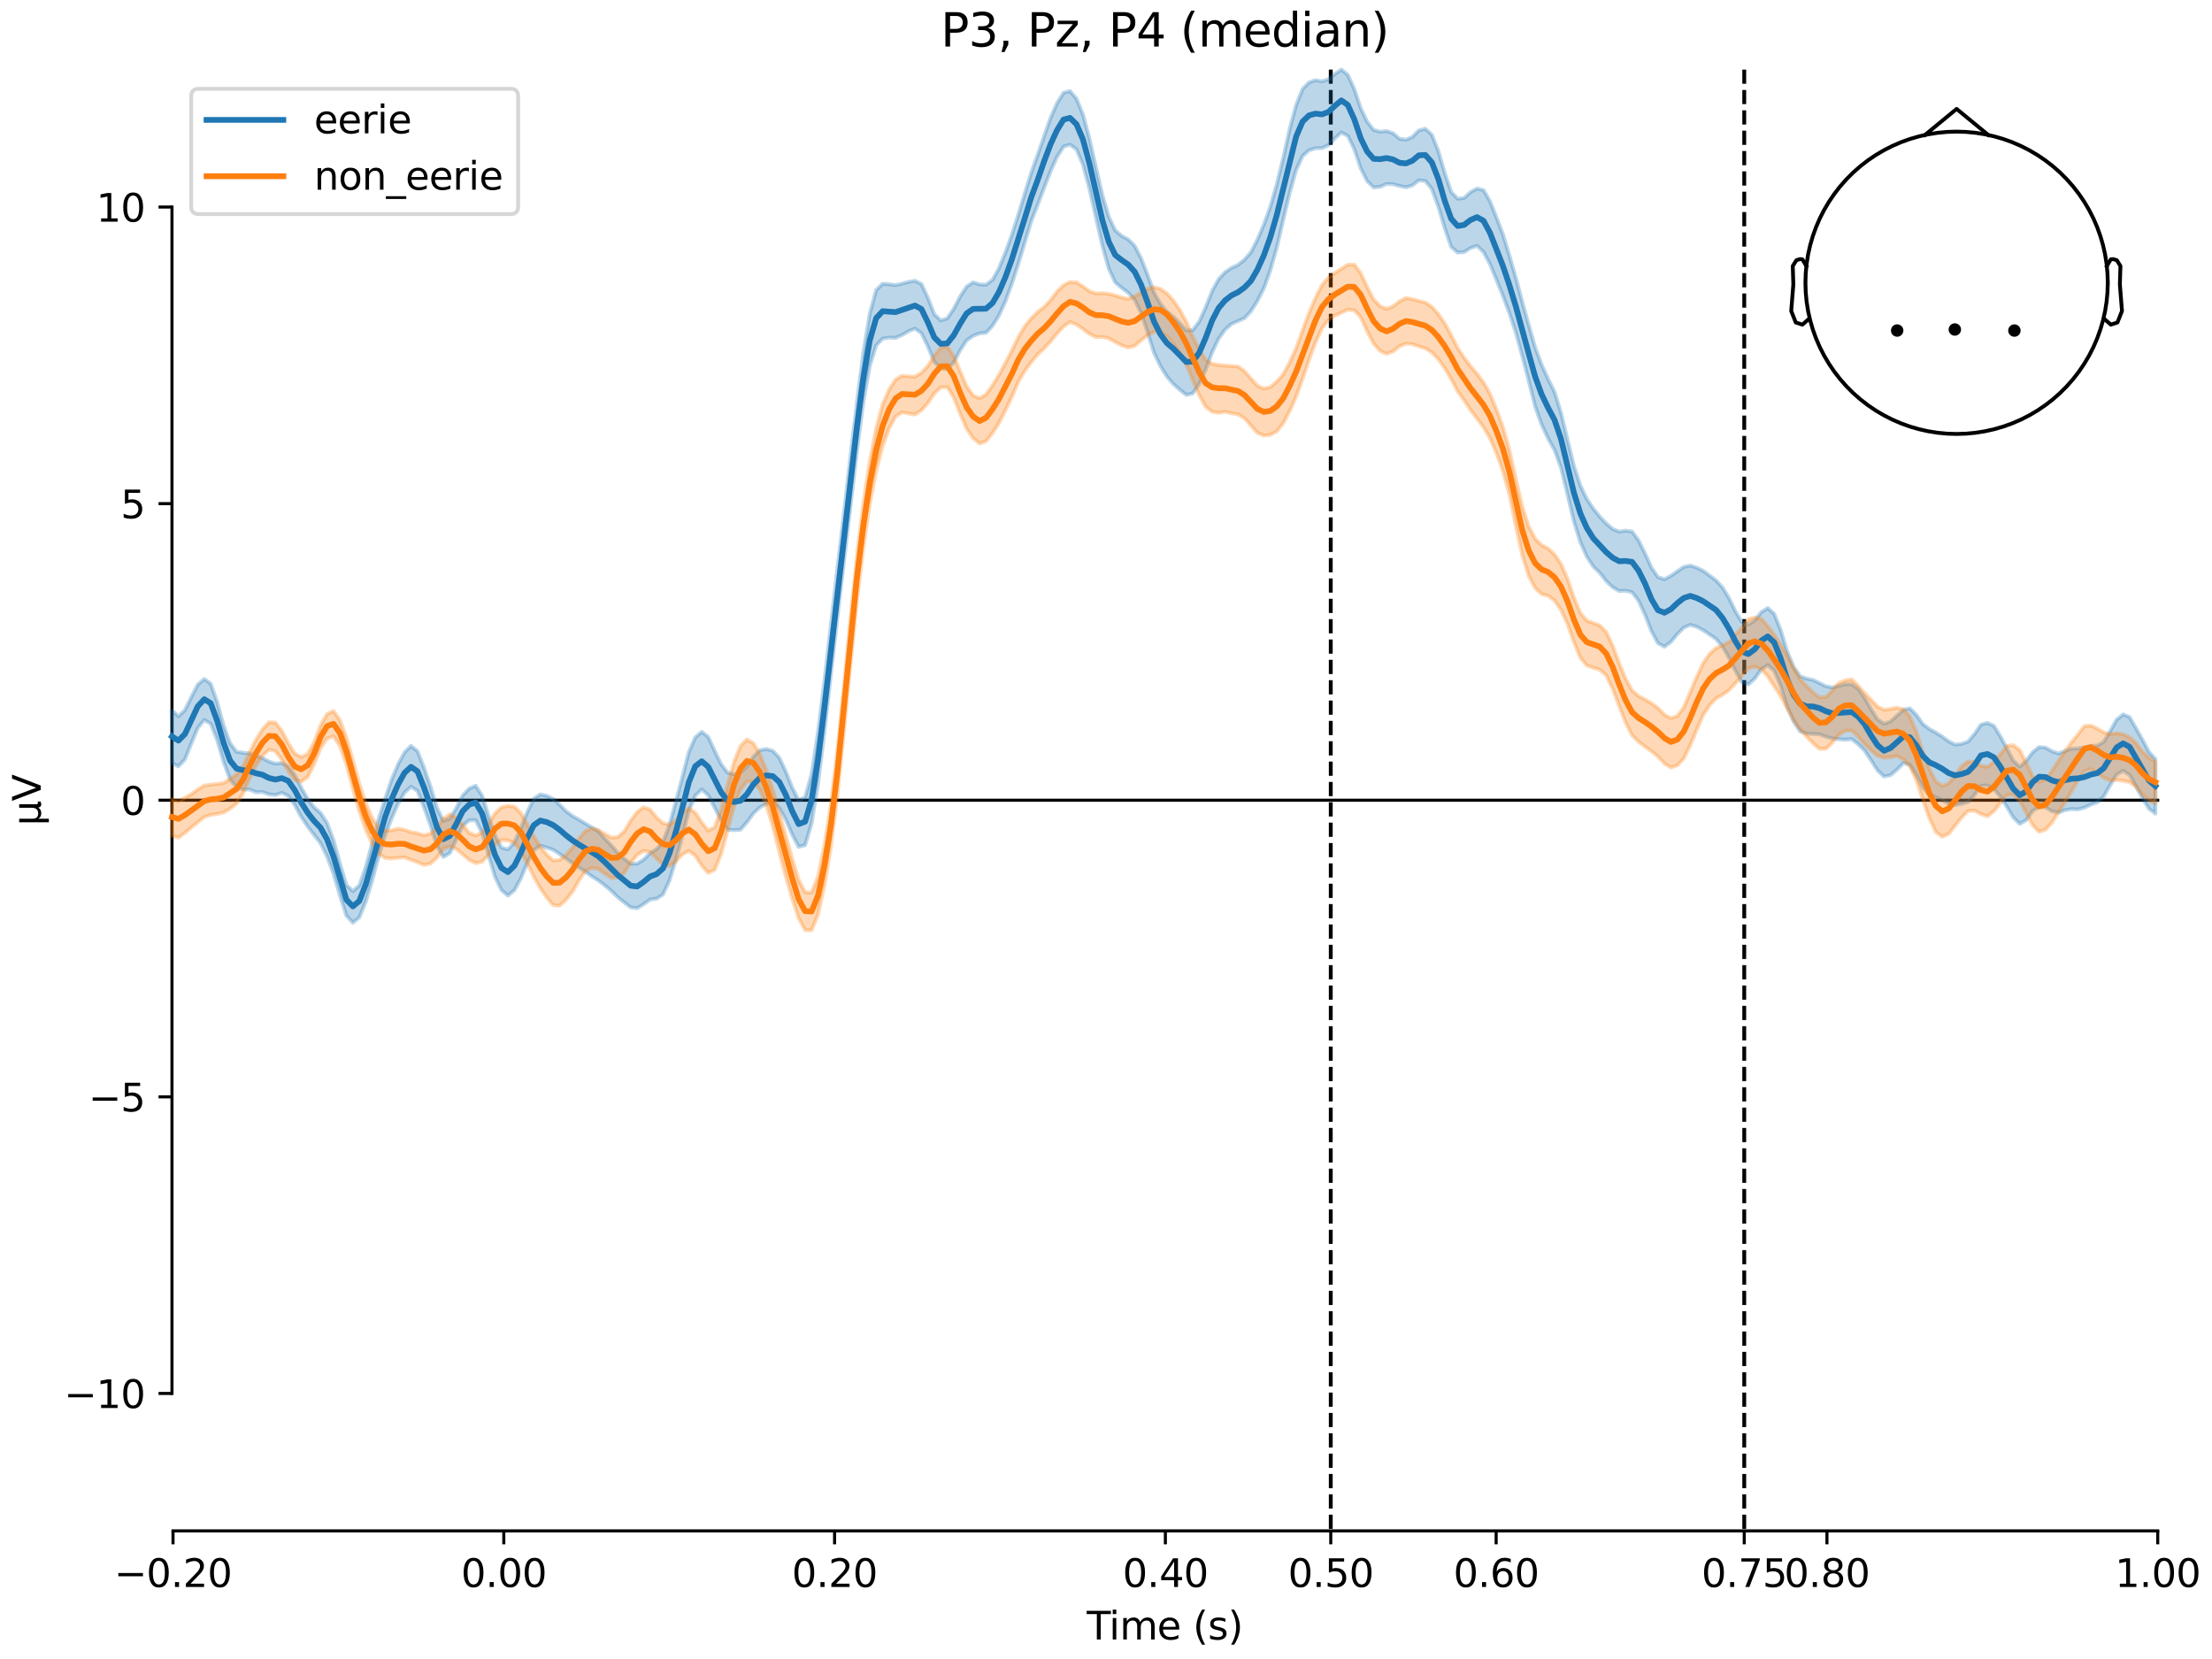 <?xml version="1.0" encoding="utf-8" standalone="no"?>
<!DOCTYPE svg PUBLIC "-//W3C//DTD SVG 1.1//EN"
  "http://www.w3.org/Graphics/SVG/1.1/DTD/svg11.dtd">
<svg xmlns:xlink="http://www.w3.org/1999/xlink" width="576pt" height="432pt" viewBox="0 0 576 432" xmlns="http://www.w3.org/2000/svg" version="1.1">
 <defs>
  <style type="text/css">*{stroke-linejoin: round; stroke-linecap: butt}</style>
 </defs>
 <g id="figure_1">
  <g id="patch_1">
   <path d="M 0 432 
L 576 432 
L 576 0 
L 0 0 
z
" style="fill: #ffffff"/>
  </g>
  <g id="axes_1">
   <g id="patch_2">
    <path d="M 44.783 398.644 
L 561.867 398.644 
L 561.867 18.118 
L 44.783 18.118 
L 44.783 398.644 
z
" style="fill: none; opacity: 0"/>
   </g>
   <g id="patch_3">
    <path d="M 44.783 362.843 
L 44.783 53.919 
" style="fill: none; stroke: #000000; stroke-width: 0.8; stroke-linejoin: miter; stroke-linecap: square"/>
   </g>
   <g id="LineCollection_1">
    <path d="M 346.527 18.118 
L 346.527 398.644 
" clip-path="url(#p786ea97b17)" style="fill: none; stroke-dasharray: 3.7,1.6; stroke-dashoffset: 0; stroke: #000000"/>
    <path d="M 454.197 18.118 
L 454.197 398.644 
" clip-path="url(#p786ea97b17)" style="fill: none; stroke-dasharray: 3.7,1.6; stroke-dashoffset: 0; stroke: #000000"/>
   </g>
   <g id="matplotlib.axis_1">
    <g id="xtick_1">
     <g id="line2d_1">
      <defs>
       <path id="m6340465992" d="M 0 0 
L 0 3.5 
" style="stroke: #000000; stroke-width: 0.8"/>
      </defs>
      <g>
       <use xlink:href="#m6340465992" x="45.052" y="398.644" style="stroke: #000000; stroke-width: 0.8"/>
      </g>
     </g>
     <g id="text_1">
      <!-- −0.20 -->
      <g transform="translate(29.73 413.242) scale(0.1 -0.1)">
       <defs>
        <path id="DejaVuSans-2212" d="M 678 2272 
L 4684 2272 
L 4684 1741 
L 678 1741 
L 678 2272 
z
" transform="scale(0.016)"/>
        <path id="DejaVuSans-30" d="M 2034 4250 
Q 1547 4250 1301 3770 
Q 1056 3291 1056 2328 
Q 1056 1369 1301 889 
Q 1547 409 2034 409 
Q 2525 409 2770 889 
Q 3016 1369 3016 2328 
Q 3016 3291 2770 3770 
Q 2525 4250 2034 4250 
z
M 2034 4750 
Q 2819 4750 3233 4129 
Q 3647 3509 3647 2328 
Q 3647 1150 3233 529 
Q 2819 -91 2034 -91 
Q 1250 -91 836 529 
Q 422 1150 422 2328 
Q 422 3509 836 4129 
Q 1250 4750 2034 4750 
z
" transform="scale(0.016)"/>
        <path id="DejaVuSans-2e" d="M 684 794 
L 1344 794 
L 1344 0 
L 684 0 
L 684 794 
z
" transform="scale(0.016)"/>
        <path id="DejaVuSans-32" d="M 1228 531 
L 3431 531 
L 3431 0 
L 469 0 
L 469 531 
Q 828 903 1448 1529 
Q 2069 2156 2228 2338 
Q 2531 2678 2651 2914 
Q 2772 3150 2772 3378 
Q 2772 3750 2511 3984 
Q 2250 4219 1831 4219 
Q 1534 4219 1204 4116 
Q 875 4013 500 3803 
L 500 4441 
Q 881 4594 1212 4672 
Q 1544 4750 1819 4750 
Q 2544 4750 2975 4387 
Q 3406 4025 3406 3419 
Q 3406 3131 3298 2873 
Q 3191 2616 2906 2266 
Q 2828 2175 2409 1742 
Q 1991 1309 1228 531 
z
" transform="scale(0.016)"/>
       </defs>
       <use xlink:href="#DejaVuSans-2212"/>
       <use xlink:href="#DejaVuSans-30" transform="translate(83.789 0)"/>
       <use xlink:href="#DejaVuSans-2e" transform="translate(147.412 0)"/>
       <use xlink:href="#DejaVuSans-32" transform="translate(179.199 0)"/>
       <use xlink:href="#DejaVuSans-30" transform="translate(242.822 0)"/>
      </g>
     </g>
    </g>
    <g id="xtick_2">
     <g id="line2d_2">
      <g>
       <use xlink:href="#m6340465992" x="131.188" y="398.644" style="stroke: #000000; stroke-width: 0.8"/>
      </g>
     </g>
     <g id="text_2">
      <!-- 0.00 -->
      <g transform="translate(120.055 413.242) scale(0.1 -0.1)">
       <use xlink:href="#DejaVuSans-30"/>
       <use xlink:href="#DejaVuSans-2e" transform="translate(63.623 0)"/>
       <use xlink:href="#DejaVuSans-30" transform="translate(95.41 0)"/>
       <use xlink:href="#DejaVuSans-30" transform="translate(159.033 0)"/>
      </g>
     </g>
    </g>
    <g id="xtick_3">
     <g id="line2d_3">
      <g>
       <use xlink:href="#m6340465992" x="217.324" y="398.644" style="stroke: #000000; stroke-width: 0.8"/>
      </g>
     </g>
     <g id="text_3">
      <!-- 0.20 -->
      <g transform="translate(206.191 413.242) scale(0.1 -0.1)">
       <use xlink:href="#DejaVuSans-30"/>
       <use xlink:href="#DejaVuSans-2e" transform="translate(63.623 0)"/>
       <use xlink:href="#DejaVuSans-32" transform="translate(95.41 0)"/>
       <use xlink:href="#DejaVuSans-30" transform="translate(159.033 0)"/>
      </g>
     </g>
    </g>
    <g id="xtick_4">
     <g id="line2d_4">
      <g>
       <use xlink:href="#m6340465992" x="303.46" y="398.644" style="stroke: #000000; stroke-width: 0.8"/>
      </g>
     </g>
     <g id="text_4">
      <!-- 0.40 -->
      <g transform="translate(292.327 413.242) scale(0.1 -0.1)">
       <defs>
        <path id="DejaVuSans-34" d="M 2419 4116 
L 825 1625 
L 2419 1625 
L 2419 4116 
z
M 2253 4666 
L 3047 4666 
L 3047 1625 
L 3713 1625 
L 3713 1100 
L 3047 1100 
L 3047 0 
L 2419 0 
L 2419 1100 
L 313 1100 
L 313 1709 
L 2253 4666 
z
" transform="scale(0.016)"/>
       </defs>
       <use xlink:href="#DejaVuSans-30"/>
       <use xlink:href="#DejaVuSans-2e" transform="translate(63.623 0)"/>
       <use xlink:href="#DejaVuSans-34" transform="translate(95.41 0)"/>
       <use xlink:href="#DejaVuSans-30" transform="translate(159.033 0)"/>
      </g>
     </g>
    </g>
    <g id="xtick_5">
     <g id="line2d_5">
      <g>
       <use xlink:href="#m6340465992" x="346.527" y="398.644" style="stroke: #000000; stroke-width: 0.8"/>
      </g>
     </g>
     <g id="text_5">
      <!-- 0.50 -->
      <g transform="translate(335.395 413.242) scale(0.1 -0.1)">
       <defs>
        <path id="DejaVuSans-35" d="M 691 4666 
L 3169 4666 
L 3169 4134 
L 1269 4134 
L 1269 2991 
Q 1406 3038 1543 3061 
Q 1681 3084 1819 3084 
Q 2600 3084 3056 2656 
Q 3513 2228 3513 1497 
Q 3513 744 3044 326 
Q 2575 -91 1722 -91 
Q 1428 -91 1123 -41 
Q 819 9 494 109 
L 494 744 
Q 775 591 1075 516 
Q 1375 441 1709 441 
Q 2250 441 2565 725 
Q 2881 1009 2881 1497 
Q 2881 1984 2565 2268 
Q 2250 2553 1709 2553 
Q 1456 2553 1204 2497 
Q 953 2441 691 2322 
L 691 4666 
z
" transform="scale(0.016)"/>
       </defs>
       <use xlink:href="#DejaVuSans-30"/>
       <use xlink:href="#DejaVuSans-2e" transform="translate(63.623 0)"/>
       <use xlink:href="#DejaVuSans-35" transform="translate(95.41 0)"/>
       <use xlink:href="#DejaVuSans-30" transform="translate(159.033 0)"/>
      </g>
     </g>
    </g>
    <g id="xtick_6">
     <g id="line2d_6">
      <g>
       <use xlink:href="#m6340465992" x="389.595" y="398.644" style="stroke: #000000; stroke-width: 0.8"/>
      </g>
     </g>
     <g id="text_6">
      <!-- 0.60 -->
      <g transform="translate(378.463 413.242) scale(0.1 -0.1)">
       <defs>
        <path id="DejaVuSans-36" d="M 2113 2584 
Q 1688 2584 1439 2293 
Q 1191 2003 1191 1497 
Q 1191 994 1439 701 
Q 1688 409 2113 409 
Q 2538 409 2786 701 
Q 3034 994 3034 1497 
Q 3034 2003 2786 2293 
Q 2538 2584 2113 2584 
z
M 3366 4563 
L 3366 3988 
Q 3128 4100 2886 4159 
Q 2644 4219 2406 4219 
Q 1781 4219 1451 3797 
Q 1122 3375 1075 2522 
Q 1259 2794 1537 2939 
Q 1816 3084 2150 3084 
Q 2853 3084 3261 2657 
Q 3669 2231 3669 1497 
Q 3669 778 3244 343 
Q 2819 -91 2113 -91 
Q 1303 -91 875 529 
Q 447 1150 447 2328 
Q 447 3434 972 4092 
Q 1497 4750 2381 4750 
Q 2619 4750 2861 4703 
Q 3103 4656 3366 4563 
z
" transform="scale(0.016)"/>
       </defs>
       <use xlink:href="#DejaVuSans-30"/>
       <use xlink:href="#DejaVuSans-2e" transform="translate(63.623 0)"/>
       <use xlink:href="#DejaVuSans-36" transform="translate(95.41 0)"/>
       <use xlink:href="#DejaVuSans-30" transform="translate(159.033 0)"/>
      </g>
     </g>
    </g>
    <g id="xtick_7">
     <g id="line2d_7">
      <g>
       <use xlink:href="#m6340465992" x="454.197" y="398.644" style="stroke: #000000; stroke-width: 0.8"/>
      </g>
     </g>
     <g id="text_7">
      <!-- 0.75 -->
      <g transform="translate(443.064 413.242) scale(0.1 -0.1)">
       <defs>
        <path id="DejaVuSans-37" d="M 525 4666 
L 3525 4666 
L 3525 4397 
L 1831 0 
L 1172 0 
L 2766 4134 
L 525 4134 
L 525 4666 
z
" transform="scale(0.016)"/>
       </defs>
       <use xlink:href="#DejaVuSans-30"/>
       <use xlink:href="#DejaVuSans-2e" transform="translate(63.623 0)"/>
       <use xlink:href="#DejaVuSans-37" transform="translate(95.41 0)"/>
       <use xlink:href="#DejaVuSans-35" transform="translate(159.033 0)"/>
      </g>
     </g>
    </g>
    <g id="xtick_8">
     <g id="line2d_8">
      <g>
       <use xlink:href="#m6340465992" x="475.731" y="398.644" style="stroke: #000000; stroke-width: 0.8"/>
      </g>
     </g>
     <g id="text_8">
      <!-- 0.80 -->
      <g transform="translate(464.598 413.242) scale(0.1 -0.1)">
       <defs>
        <path id="DejaVuSans-38" d="M 2034 2216 
Q 1584 2216 1326 1975 
Q 1069 1734 1069 1313 
Q 1069 891 1326 650 
Q 1584 409 2034 409 
Q 2484 409 2743 651 
Q 3003 894 3003 1313 
Q 3003 1734 2745 1975 
Q 2488 2216 2034 2216 
z
M 1403 2484 
Q 997 2584 770 2862 
Q 544 3141 544 3541 
Q 544 4100 942 4425 
Q 1341 4750 2034 4750 
Q 2731 4750 3128 4425 
Q 3525 4100 3525 3541 
Q 3525 3141 3298 2862 
Q 3072 2584 2669 2484 
Q 3125 2378 3379 2068 
Q 3634 1759 3634 1313 
Q 3634 634 3220 271 
Q 2806 -91 2034 -91 
Q 1263 -91 848 271 
Q 434 634 434 1313 
Q 434 1759 690 2068 
Q 947 2378 1403 2484 
z
M 1172 3481 
Q 1172 3119 1398 2916 
Q 1625 2713 2034 2713 
Q 2441 2713 2670 2916 
Q 2900 3119 2900 3481 
Q 2900 3844 2670 4047 
Q 2441 4250 2034 4250 
Q 1625 4250 1398 4047 
Q 1172 3844 1172 3481 
z
" transform="scale(0.016)"/>
       </defs>
       <use xlink:href="#DejaVuSans-30"/>
       <use xlink:href="#DejaVuSans-2e" transform="translate(63.623 0)"/>
       <use xlink:href="#DejaVuSans-38" transform="translate(95.41 0)"/>
       <use xlink:href="#DejaVuSans-30" transform="translate(159.033 0)"/>
      </g>
     </g>
    </g>
    <g id="xtick_9">
     <g id="line2d_9">
      <g>
       <use xlink:href="#m6340465992" x="561.867" y="398.644" style="stroke: #000000; stroke-width: 0.8"/>
      </g>
     </g>
     <g id="text_9">
      <!-- 1.00 -->
      <g transform="translate(550.734 413.242) scale(0.1 -0.1)">
       <defs>
        <path id="DejaVuSans-31" d="M 794 531 
L 1825 531 
L 1825 4091 
L 703 3866 
L 703 4441 
L 1819 4666 
L 2450 4666 
L 2450 531 
L 3481 531 
L 3481 0 
L 794 0 
L 794 531 
z
" transform="scale(0.016)"/>
       </defs>
       <use xlink:href="#DejaVuSans-31"/>
       <use xlink:href="#DejaVuSans-2e" transform="translate(63.623 0)"/>
       <use xlink:href="#DejaVuSans-30" transform="translate(95.41 0)"/>
       <use xlink:href="#DejaVuSans-30" transform="translate(159.033 0)"/>
      </g>
     </g>
    </g>
    <g id="text_10">
     <!-- Time (s) -->
     <g transform="translate(282.996 426.92) scale(0.1 -0.1)">
      <defs>
       <path id="DejaVuSans-54" d="M -19 4666 
L 3928 4666 
L 3928 4134 
L 2272 4134 
L 2272 0 
L 1638 0 
L 1638 4134 
L -19 4134 
L -19 4666 
z
" transform="scale(0.016)"/>
       <path id="DejaVuSans-69" d="M 603 3500 
L 1178 3500 
L 1178 0 
L 603 0 
L 603 3500 
z
M 603 4863 
L 1178 4863 
L 1178 4134 
L 603 4134 
L 603 4863 
z
" transform="scale(0.016)"/>
       <path id="DejaVuSans-6d" d="M 3328 2828 
Q 3544 3216 3844 3400 
Q 4144 3584 4550 3584 
Q 5097 3584 5394 3201 
Q 5691 2819 5691 2113 
L 5691 0 
L 5113 0 
L 5113 2094 
Q 5113 2597 4934 2840 
Q 4756 3084 4391 3084 
Q 3944 3084 3684 2787 
Q 3425 2491 3425 1978 
L 3425 0 
L 2847 0 
L 2847 2094 
Q 2847 2600 2669 2842 
Q 2491 3084 2119 3084 
Q 1678 3084 1418 2786 
Q 1159 2488 1159 1978 
L 1159 0 
L 581 0 
L 581 3500 
L 1159 3500 
L 1159 2956 
Q 1356 3278 1631 3431 
Q 1906 3584 2284 3584 
Q 2666 3584 2933 3390 
Q 3200 3197 3328 2828 
z
" transform="scale(0.016)"/>
       <path id="DejaVuSans-65" d="M 3597 1894 
L 3597 1613 
L 953 1613 
Q 991 1019 1311 708 
Q 1631 397 2203 397 
Q 2534 397 2845 478 
Q 3156 559 3463 722 
L 3463 178 
Q 3153 47 2828 -22 
Q 2503 -91 2169 -91 
Q 1331 -91 842 396 
Q 353 884 353 1716 
Q 353 2575 817 3079 
Q 1281 3584 2069 3584 
Q 2775 3584 3186 3129 
Q 3597 2675 3597 1894 
z
M 3022 2063 
Q 3016 2534 2758 2815 
Q 2500 3097 2075 3097 
Q 1594 3097 1305 2825 
Q 1016 2553 972 2059 
L 3022 2063 
z
" transform="scale(0.016)"/>
       <path id="DejaVuSans-20" transform="scale(0.016)"/>
       <path id="DejaVuSans-28" d="M 1984 4856 
Q 1566 4138 1362 3434 
Q 1159 2731 1159 2009 
Q 1159 1288 1364 580 
Q 1569 -128 1984 -844 
L 1484 -844 
Q 1016 -109 783 600 
Q 550 1309 550 2009 
Q 550 2706 781 3412 
Q 1013 4119 1484 4856 
L 1984 4856 
z
" transform="scale(0.016)"/>
       <path id="DejaVuSans-73" d="M 2834 3397 
L 2834 2853 
Q 2591 2978 2328 3040 
Q 2066 3103 1784 3103 
Q 1356 3103 1142 2972 
Q 928 2841 928 2578 
Q 928 2378 1081 2264 
Q 1234 2150 1697 2047 
L 1894 2003 
Q 2506 1872 2764 1633 
Q 3022 1394 3022 966 
Q 3022 478 2636 193 
Q 2250 -91 1575 -91 
Q 1294 -91 989 -36 
Q 684 19 347 128 
L 347 722 
Q 666 556 975 473 
Q 1284 391 1588 391 
Q 1994 391 2212 530 
Q 2431 669 2431 922 
Q 2431 1156 2273 1281 
Q 2116 1406 1581 1522 
L 1381 1569 
Q 847 1681 609 1914 
Q 372 2147 372 2553 
Q 372 3047 722 3315 
Q 1072 3584 1716 3584 
Q 2034 3584 2315 3537 
Q 2597 3491 2834 3397 
z
" transform="scale(0.016)"/>
       <path id="DejaVuSans-29" d="M 513 4856 
L 1013 4856 
Q 1481 4119 1714 3412 
Q 1947 2706 1947 2009 
Q 1947 1309 1714 600 
Q 1481 -109 1013 -844 
L 513 -844 
Q 928 -128 1133 580 
Q 1338 1288 1338 2009 
Q 1338 2731 1133 3434 
Q 928 4138 513 4856 
z
" transform="scale(0.016)"/>
      </defs>
      <use xlink:href="#DejaVuSans-54"/>
      <use xlink:href="#DejaVuSans-69" transform="translate(57.959 0)"/>
      <use xlink:href="#DejaVuSans-6d" transform="translate(85.742 0)"/>
      <use xlink:href="#DejaVuSans-65" transform="translate(183.154 0)"/>
      <use xlink:href="#DejaVuSans-20" transform="translate(244.678 0)"/>
      <use xlink:href="#DejaVuSans-28" transform="translate(276.465 0)"/>
      <use xlink:href="#DejaVuSans-73" transform="translate(315.479 0)"/>
      <use xlink:href="#DejaVuSans-29" transform="translate(367.578 0)"/>
     </g>
    </g>
   </g>
   <g id="matplotlib.axis_2">
    <g id="ytick_1">
     <g id="line2d_10">
      <defs>
       <path id="mc29f054eaf" d="M 0 0 
L -3.5 0 
" style="stroke: #000000; stroke-width: 0.8"/>
      </defs>
      <g>
       <use xlink:href="#mc29f054eaf" x="44.783" y="362.843" style="stroke: #000000; stroke-width: 0.8"/>
      </g>
     </g>
     <g id="text_11">
      <!-- −10 -->
      <g transform="translate(16.678 366.642) scale(0.1 -0.1)">
       <use xlink:href="#DejaVuSans-2212"/>
       <use xlink:href="#DejaVuSans-31" transform="translate(83.789 0)"/>
       <use xlink:href="#DejaVuSans-30" transform="translate(147.412 0)"/>
      </g>
     </g>
    </g>
    <g id="ytick_2">
     <g id="line2d_11">
      <g>
       <use xlink:href="#mc29f054eaf" x="44.783" y="285.612" style="stroke: #000000; stroke-width: 0.8"/>
      </g>
     </g>
     <g id="text_12">
      <!-- −5 -->
      <g transform="translate(23.041 289.411) scale(0.1 -0.1)">
       <use xlink:href="#DejaVuSans-2212"/>
       <use xlink:href="#DejaVuSans-35" transform="translate(83.789 0)"/>
      </g>
     </g>
    </g>
    <g id="ytick_3">
     <g id="line2d_12">
      <g>
       <use xlink:href="#mc29f054eaf" x="44.783" y="208.381" style="stroke: #000000; stroke-width: 0.8"/>
      </g>
     </g>
     <g id="text_13">
      <!-- 0 -->
      <g transform="translate(31.421 212.18) scale(0.1 -0.1)">
       <use xlink:href="#DejaVuSans-30"/>
      </g>
     </g>
    </g>
    <g id="ytick_4">
     <g id="line2d_13">
      <g>
       <use xlink:href="#mc29f054eaf" x="44.783" y="131.15" style="stroke: #000000; stroke-width: 0.8"/>
      </g>
     </g>
     <g id="text_14">
      <!-- 5 -->
      <g transform="translate(31.421 134.949) scale(0.1 -0.1)">
       <use xlink:href="#DejaVuSans-35"/>
      </g>
     </g>
    </g>
    <g id="ytick_5">
     <g id="line2d_14">
      <g>
       <use xlink:href="#mc29f054eaf" x="44.783" y="53.919" style="stroke: #000000; stroke-width: 0.8"/>
      </g>
     </g>
     <g id="text_15">
      <!-- 10 -->
      <g transform="translate(25.058 57.718) scale(0.1 -0.1)">
       <use xlink:href="#DejaVuSans-31"/>
       <use xlink:href="#DejaVuSans-30" transform="translate(63.623 0)"/>
      </g>
     </g>
    </g>
    <g id="text_16">
     <!-- µV -->
     <g transform="translate(10.599 214.982) rotate(-90) scale(0.1 -0.1)">
      <defs>
       <path id="DejaVuSans-b5" d="M 544 -1331 
L 544 3500 
L 1119 3500 
L 1119 1325 
Q 1119 872 1334 640 
Q 1550 409 1972 409 
Q 2434 409 2667 671 
Q 2900 934 2900 1459 
L 2900 3500 
L 3475 3500 
L 3475 806 
Q 3475 619 3529 530 
Q 3584 441 3700 441 
Q 3728 441 3778 458 
Q 3828 475 3916 513 
L 3916 50 
Q 3788 -22 3673 -56 
Q 3559 -91 3450 -91 
Q 3234 -91 3106 31 
Q 2978 153 2931 403 
Q 2775 156 2548 32 
Q 2322 -91 2016 -91 
Q 1697 -91 1473 31 
Q 1250 153 1119 397 
L 1119 -1331 
L 544 -1331 
z
" transform="scale(0.016)"/>
       <path id="DejaVuSans-56" d="M 1831 0 
L 50 4666 
L 709 4666 
L 2188 738 
L 3669 4666 
L 4325 4666 
L 2547 0 
L 1831 0 
z
" transform="scale(0.016)"/>
      </defs>
      <use xlink:href="#DejaVuSans-b5"/>
      <use xlink:href="#DejaVuSans-56" transform="translate(63.623 0)"/>
     </g>
    </g>
   </g>
   <g id="patch_4">
    <path d="M 45.052 398.644 
L 561.867 398.644 
" style="fill: none; stroke: #000000; stroke-width: 0.8; stroke-linejoin: miter; stroke-linecap: square"/>
   </g>
   <g id="patch_5">
    <path d="M 44.783 208.381 
L 561.867 208.381 
" style="fill: none; stroke: #000000; stroke-width: 0.8; stroke-linejoin: miter; stroke-linecap: square"/>
   </g>
   <g id="text_17">
    <!-- P3, Pz, P4 (median) -->
    <g transform="translate(244.98 12.118) scale(0.12 -0.12)">
     <defs>
      <path id="DejaVuSans-50" d="M 1259 4147 
L 1259 2394 
L 2053 2394 
Q 2494 2394 2734 2622 
Q 2975 2850 2975 3272 
Q 2975 3691 2734 3919 
Q 2494 4147 2053 4147 
L 1259 4147 
z
M 628 4666 
L 2053 4666 
Q 2838 4666 3239 4311 
Q 3641 3956 3641 3272 
Q 3641 2581 3239 2228 
Q 2838 1875 2053 1875 
L 1259 1875 
L 1259 0 
L 628 0 
L 628 4666 
z
" transform="scale(0.016)"/>
      <path id="DejaVuSans-33" d="M 2597 2516 
Q 3050 2419 3304 2112 
Q 3559 1806 3559 1356 
Q 3559 666 3084 287 
Q 2609 -91 1734 -91 
Q 1441 -91 1130 -33 
Q 819 25 488 141 
L 488 750 
Q 750 597 1062 519 
Q 1375 441 1716 441 
Q 2309 441 2620 675 
Q 2931 909 2931 1356 
Q 2931 1769 2642 2001 
Q 2353 2234 1838 2234 
L 1294 2234 
L 1294 2753 
L 1863 2753 
Q 2328 2753 2575 2939 
Q 2822 3125 2822 3475 
Q 2822 3834 2567 4026 
Q 2313 4219 1838 4219 
Q 1578 4219 1281 4162 
Q 984 4106 628 3988 
L 628 4550 
Q 988 4650 1302 4700 
Q 1616 4750 1894 4750 
Q 2613 4750 3031 4423 
Q 3450 4097 3450 3541 
Q 3450 3153 3228 2886 
Q 3006 2619 2597 2516 
z
" transform="scale(0.016)"/>
      <path id="DejaVuSans-2c" d="M 750 794 
L 1409 794 
L 1409 256 
L 897 -744 
L 494 -744 
L 750 256 
L 750 794 
z
" transform="scale(0.016)"/>
      <path id="DejaVuSans-7a" d="M 353 3500 
L 3084 3500 
L 3084 2975 
L 922 459 
L 3084 459 
L 3084 0 
L 275 0 
L 275 525 
L 2438 3041 
L 353 3041 
L 353 3500 
z
" transform="scale(0.016)"/>
      <path id="DejaVuSans-64" d="M 2906 2969 
L 2906 4863 
L 3481 4863 
L 3481 0 
L 2906 0 
L 2906 525 
Q 2725 213 2448 61 
Q 2172 -91 1784 -91 
Q 1150 -91 751 415 
Q 353 922 353 1747 
Q 353 2572 751 3078 
Q 1150 3584 1784 3584 
Q 2172 3584 2448 3432 
Q 2725 3281 2906 2969 
z
M 947 1747 
Q 947 1113 1208 752 
Q 1469 391 1925 391 
Q 2381 391 2643 752 
Q 2906 1113 2906 1747 
Q 2906 2381 2643 2742 
Q 2381 3103 1925 3103 
Q 1469 3103 1208 2742 
Q 947 2381 947 1747 
z
" transform="scale(0.016)"/>
      <path id="DejaVuSans-61" d="M 2194 1759 
Q 1497 1759 1228 1600 
Q 959 1441 959 1056 
Q 959 750 1161 570 
Q 1363 391 1709 391 
Q 2188 391 2477 730 
Q 2766 1069 2766 1631 
L 2766 1759 
L 2194 1759 
z
M 3341 1997 
L 3341 0 
L 2766 0 
L 2766 531 
Q 2569 213 2275 61 
Q 1981 -91 1556 -91 
Q 1019 -91 701 211 
Q 384 513 384 1019 
Q 384 1609 779 1909 
Q 1175 2209 1959 2209 
L 2766 2209 
L 2766 2266 
Q 2766 2663 2505 2880 
Q 2244 3097 1772 3097 
Q 1472 3097 1187 3025 
Q 903 2953 641 2809 
L 641 3341 
Q 956 3463 1253 3523 
Q 1550 3584 1831 3584 
Q 2591 3584 2966 3190 
Q 3341 2797 3341 1997 
z
" transform="scale(0.016)"/>
      <path id="DejaVuSans-6e" d="M 3513 2113 
L 3513 0 
L 2938 0 
L 2938 2094 
Q 2938 2591 2744 2837 
Q 2550 3084 2163 3084 
Q 1697 3084 1428 2787 
Q 1159 2491 1159 1978 
L 1159 0 
L 581 0 
L 581 3500 
L 1159 3500 
L 1159 2956 
Q 1366 3272 1645 3428 
Q 1925 3584 2291 3584 
Q 2894 3584 3203 3211 
Q 3513 2838 3513 2113 
z
" transform="scale(0.016)"/>
     </defs>
     <use xlink:href="#DejaVuSans-50"/>
     <use xlink:href="#DejaVuSans-33" transform="translate(60.303 0)"/>
     <use xlink:href="#DejaVuSans-2c" transform="translate(123.926 0)"/>
     <use xlink:href="#DejaVuSans-20" transform="translate(155.713 0)"/>
     <use xlink:href="#DejaVuSans-50" transform="translate(187.5 0)"/>
     <use xlink:href="#DejaVuSans-7a" transform="translate(247.803 0)"/>
     <use xlink:href="#DejaVuSans-2c" transform="translate(300.293 0)"/>
     <use xlink:href="#DejaVuSans-20" transform="translate(332.08 0)"/>
     <use xlink:href="#DejaVuSans-50" transform="translate(363.867 0)"/>
     <use xlink:href="#DejaVuSans-34" transform="translate(424.17 0)"/>
     <use xlink:href="#DejaVuSans-20" transform="translate(487.793 0)"/>
     <use xlink:href="#DejaVuSans-28" transform="translate(519.58 0)"/>
     <use xlink:href="#DejaVuSans-6d" transform="translate(558.594 0)"/>
     <use xlink:href="#DejaVuSans-65" transform="translate(656.006 0)"/>
     <use xlink:href="#DejaVuSans-64" transform="translate(717.529 0)"/>
     <use xlink:href="#DejaVuSans-69" transform="translate(781.006 0)"/>
     <use xlink:href="#DejaVuSans-61" transform="translate(808.789 0)"/>
     <use xlink:href="#DejaVuSans-6e" transform="translate(870.068 0)"/>
     <use xlink:href="#DejaVuSans-29" transform="translate(933.447 0)"/>
    </g>
   </g>
   <g id="legend_1">
    <g id="patch_6">
     <path d="M 51.783 55.753 
L 132.925 55.753 
Q 134.925 55.753 134.925 53.753 
L 134.925 25.118 
Q 134.925 23.118 132.925 23.118 
L 51.783 23.118 
Q 49.783 23.118 49.783 25.118 
L 49.783 53.753 
Q 49.783 55.753 51.783 55.753 
z
" style="fill: #ffffff; opacity: 0.8; stroke: #cccccc; stroke-linejoin: miter"/>
    </g>
    <g id="line2d_15">
     <path d="M 53.783 31.217 
L 63.783 31.217 
L 73.783 31.217 
" style="fill: none; stroke: #1f77b4; stroke-width: 1.5; stroke-linecap: square"/>
    </g>
    <g id="text_18">
     <!-- eerie -->
     <g transform="translate(81.783 34.717) scale(0.1 -0.1)">
      <defs>
       <path id="DejaVuSans-72" d="M 2631 2963 
Q 2534 3019 2420 3045 
Q 2306 3072 2169 3072 
Q 1681 3072 1420 2755 
Q 1159 2438 1159 1844 
L 1159 0 
L 581 0 
L 581 3500 
L 1159 3500 
L 1159 2956 
Q 1341 3275 1631 3429 
Q 1922 3584 2338 3584 
Q 2397 3584 2469 3576 
Q 2541 3569 2628 3553 
L 2631 2963 
z
" transform="scale(0.016)"/>
      </defs>
      <use xlink:href="#DejaVuSans-65"/>
      <use xlink:href="#DejaVuSans-65" transform="translate(61.523 0)"/>
      <use xlink:href="#DejaVuSans-72" transform="translate(123.047 0)"/>
      <use xlink:href="#DejaVuSans-69" transform="translate(164.16 0)"/>
      <use xlink:href="#DejaVuSans-65" transform="translate(191.943 0)"/>
     </g>
    </g>
    <g id="line2d_16">
     <path d="M 53.783 45.895 
L 63.783 45.895 
L 73.783 45.895 
" style="fill: none; stroke: #ff7f0e; stroke-width: 1.5; stroke-linecap: square"/>
    </g>
    <g id="text_19">
     <!-- non_eerie -->
     <g transform="translate(81.783 49.395) scale(0.1 -0.1)">
      <defs>
       <path id="DejaVuSans-6f" d="M 1959 3097 
Q 1497 3097 1228 2736 
Q 959 2375 959 1747 
Q 959 1119 1226 758 
Q 1494 397 1959 397 
Q 2419 397 2687 759 
Q 2956 1122 2956 1747 
Q 2956 2369 2687 2733 
Q 2419 3097 1959 3097 
z
M 1959 3584 
Q 2709 3584 3137 3096 
Q 3566 2609 3566 1747 
Q 3566 888 3137 398 
Q 2709 -91 1959 -91 
Q 1206 -91 779 398 
Q 353 888 353 1747 
Q 353 2609 779 3096 
Q 1206 3584 1959 3584 
z
" transform="scale(0.016)"/>
       <path id="DejaVuSans-5f" d="M 3263 -1063 
L 3263 -1509 
L -63 -1509 
L -63 -1063 
L 3263 -1063 
z
" transform="scale(0.016)"/>
      </defs>
      <use xlink:href="#DejaVuSans-6e"/>
      <use xlink:href="#DejaVuSans-6f" transform="translate(63.379 0)"/>
      <use xlink:href="#DejaVuSans-6e" transform="translate(124.561 0)"/>
      <use xlink:href="#DejaVuSans-5f" transform="translate(187.939 0)"/>
      <use xlink:href="#DejaVuSans-65" transform="translate(237.939 0)"/>
      <use xlink:href="#DejaVuSans-65" transform="translate(299.463 0)"/>
      <use xlink:href="#DejaVuSans-72" transform="translate(360.986 0)"/>
      <use xlink:href="#DejaVuSans-69" transform="translate(402.1 0)"/>
      <use xlink:href="#DejaVuSans-65" transform="translate(429.883 0)"/>
     </g>
    </g>
   </g>
   <g id="FillBetweenPolyCollection_1">
    <defs>
     <path id="mf65f7f4d88" d="M 44.783 -247.011 
L 44.783 -233.268 
L 46.465 -232.438 
L 48.148 -234.231 
L 49.83 -238.423 
L 51.512 -242.455 
L 53.195 -244.513 
L 54.877 -243.555 
L 56.559 -239.281 
L 58.242 -233.574 
L 59.924 -228.978 
L 61.606 -226.994 
L 63.289 -226.404 
L 64.971 -226.426 
L 66.653 -225.706 
L 68.336 -225.781 
L 70.018 -225.157 
L 71.7 -224.988 
L 73.383 -225.566 
L 75.065 -224.747 
L 76.748 -222.424 
L 78.43 -219.287 
L 80.112 -216.779 
L 81.795 -214.59 
L 83.477 -212.426 
L 85.159 -209.011 
L 86.842 -204.521 
L 88.524 -198.832 
L 90.206 -193.562 
L 91.889 -191.734 
L 93.571 -193.11 
L 95.253 -197.24 
L 96.936 -202.787 
L 98.618 -209.07 
L 100.3 -214.465 
L 101.983 -218.891 
L 103.665 -222.731 
L 105.347 -225.609 
L 107.03 -227.147 
L 108.712 -226.058 
L 110.394 -221.804 
L 112.077 -217.172 
L 113.759 -211.756 
L 115.441 -208.857 
L 117.124 -209.837 
L 118.806 -213.32 
L 120.488 -216.935 
L 122.171 -218.397 
L 123.853 -218.419 
L 125.535 -215.118 
L 127.218 -209.332 
L 128.9 -203.684 
L 130.582 -200.176 
L 132.265 -198.795 
L 133.947 -200.171 
L 135.629 -203.251 
L 137.312 -207.308 
L 138.994 -210.596 
L 140.676 -211.773 
L 142.359 -211.301 
L 144.041 -210.724 
L 145.723 -209.621 
L 147.406 -208.416 
L 149.088 -207.219 
L 150.77 -206.061 
L 152.453 -204.993 
L 154.135 -203.786 
L 155.817 -202.725 
L 157.5 -201.43 
L 159.182 -200.023 
L 160.864 -198.372 
L 162.547 -197.018 
L 164.229 -195.729 
L 165.912 -195.518 
L 167.594 -196.541 
L 169.276 -197.769 
L 170.959 -197.985 
L 172.641 -199.072 
L 174.323 -202.678 
L 176.006 -208.146 
L 177.688 -214.174 
L 179.37 -220.852 
L 181.053 -224.826 
L 182.735 -226.439 
L 184.417 -224.925 
L 186.1 -221.654 
L 187.782 -218.405 
L 189.464 -215.964 
L 191.147 -215.824 
L 192.829 -215.963 
L 194.511 -217.903 
L 196.194 -220.183 
L 197.876 -221.778 
L 199.558 -222.686 
L 201.241 -222.951 
L 202.923 -221.598 
L 204.605 -218.581 
L 206.288 -214.661 
L 207.97 -211.486 
L 209.652 -211.93 
L 211.335 -217.589 
L 213.017 -227.945 
L 214.699 -241.554 
L 216.382 -256.562 
L 218.064 -271.287 
L 219.746 -285.783 
L 221.429 -299.94 
L 223.111 -314.279 
L 224.793 -327.147 
L 226.476 -336.653 
L 228.158 -342.063 
L 229.84 -343.83 
L 231.523 -344.095 
L 233.205 -344.016 
L 234.887 -344.753 
L 236.57 -345.766 
L 238.252 -346.438 
L 239.934 -345.238 
L 241.617 -341.794 
L 243.299 -337.741 
L 244.981 -336.117 
L 246.664 -335.818 
L 248.346 -337.606 
L 250.028 -340.801 
L 251.711 -343.37 
L 253.393 -344.542 
L 255.076 -345.195 
L 256.758 -345.354 
L 258.44 -347.127 
L 260.123 -349.861 
L 261.805 -353.489 
L 263.487 -358.156 
L 265.17 -363.275 
L 266.852 -368.842 
L 268.534 -374.391 
L 270.217 -378.677 
L 271.899 -383.093 
L 273.581 -387.458 
L 275.264 -391.163 
L 276.946 -393.822 
L 278.628 -394.338 
L 280.311 -393.1 
L 281.993 -389.145 
L 283.675 -382.954 
L 285.358 -375.471 
L 287.04 -368.082 
L 288.722 -362.014 
L 290.405 -358.461 
L 292.087 -357.036 
L 293.769 -355.809 
L 295.452 -353.956 
L 297.134 -350.492 
L 298.816 -345.496 
L 300.499 -340.134 
L 302.181 -336.671 
L 303.863 -333.946 
L 305.546 -331.991 
L 307.228 -330.504 
L 308.91 -329.155 
L 310.593 -329.569 
L 312.275 -331.981 
L 313.957 -335.737 
L 315.64 -340.257 
L 317.322 -343.815 
L 319.004 -346.156 
L 320.687 -347.656 
L 322.369 -348.39 
L 324.051 -349.135 
L 325.734 -350.948 
L 327.416 -353.615 
L 329.098 -356.894 
L 330.781 -361.561 
L 332.463 -367.482 
L 334.145 -374.71 
L 335.828 -381.737 
L 337.51 -387.727 
L 339.192 -391.375 
L 340.875 -392.859 
L 342.557 -393.422 
L 344.239 -393.422 
L 345.922 -394.204 
L 347.604 -395.956 
L 349.287 -397.515 
L 350.969 -396.609 
L 352.651 -393.161 
L 354.334 -388.175 
L 356.016 -384.809 
L 357.698 -383.198 
L 359.381 -383.369 
L 361.063 -384.108 
L 362.745 -384.041 
L 364.428 -383.583 
L 366.11 -383.23 
L 367.792 -383.735 
L 369.475 -385.06 
L 371.157 -384.878 
L 372.839 -382.826 
L 374.522 -378.254 
L 376.204 -372.597 
L 377.886 -367.725 
L 379.569 -366.239 
L 381.251 -366.354 
L 382.933 -367.42 
L 384.616 -367.992 
L 386.298 -366.387 
L 387.98 -363.252 
L 389.663 -359.167 
L 391.345 -355.02 
L 393.027 -350.514 
L 394.71 -345.466 
L 396.392 -339.305 
L 398.074 -332.842 
L 399.757 -326.145 
L 401.439 -321.417 
L 403.121 -317.818 
L 404.804 -314.807 
L 406.486 -310.178 
L 408.168 -303.287 
L 409.851 -296.173 
L 411.533 -290.804 
L 413.215 -287.031 
L 414.898 -284.477 
L 416.58 -282.821 
L 418.262 -280.678 
L 419.945 -279.069 
L 421.627 -278.095 
L 423.309 -278.194 
L 424.992 -277.784 
L 426.674 -275.573 
L 428.356 -271.933 
L 430.039 -267.64 
L 431.721 -264.521 
L 433.403 -263.592 
L 435.086 -264.837 
L 436.768 -266.887 
L 438.451 -268.559 
L 440.133 -269.291 
L 441.815 -268.792 
L 443.498 -267.899 
L 445.18 -266.768 
L 446.862 -265.617 
L 448.545 -263.615 
L 450.227 -260.724 
L 451.909 -257.27 
L 453.592 -254.294 
L 455.274 -253.785 
L 456.956 -255.314 
L 458.639 -257.678 
L 460.321 -258.817 
L 462.003 -257.315 
L 463.686 -253.337 
L 465.368 -247.984 
L 467.05 -244.138 
L 468.733 -241.545 
L 470.415 -240.998 
L 472.097 -240.88 
L 473.78 -240.785 
L 475.462 -240.156 
L 477.144 -239.689 
L 478.827 -239.529 
L 480.509 -239.399 
L 482.191 -239.542 
L 483.874 -238.205 
L 485.556 -236.519 
L 487.238 -233.983 
L 488.921 -231.371 
L 490.603 -229.778 
L 492.285 -230.151 
L 493.968 -231.568 
L 495.65 -233.308 
L 497.332 -232.826 
L 499.015 -230.12 
L 500.697 -226.932 
L 502.379 -225.115 
L 504.062 -224.391 
L 505.744 -223.6 
L 507.426 -222.73 
L 509.109 -222.347 
L 510.791 -222.694 
L 512.473 -223.132 
L 514.156 -224.962 
L 515.838 -227.384 
L 517.52 -227.458 
L 519.203 -226.542 
L 520.885 -224.518 
L 522.567 -221.951 
L 524.25 -219.133 
L 525.932 -217.477 
L 527.615 -218.428 
L 529.297 -220.771 
L 530.979 -221.96 
L 532.662 -221.759 
L 534.344 -220.72 
L 536.026 -220.432 
L 537.709 -221.041 
L 539.391 -221.337 
L 541.073 -221.237 
L 542.756 -221.675 
L 544.438 -222.48 
L 546.12 -223.091 
L 547.803 -224.593 
L 549.485 -227.554 
L 551.167 -230.27 
L 552.85 -231.291 
L 554.532 -230.2 
L 556.214 -227.231 
L 557.897 -224.118 
L 559.579 -221.41 
L 561.261 -220.148 
L 561.261 -234.361 
L 561.261 -234.361 
L 559.579 -236.191 
L 557.897 -239.358 
L 556.214 -242.345 
L 554.532 -245.268 
L 552.85 -245.965 
L 551.167 -244.596 
L 549.485 -241.614 
L 547.803 -238.816 
L 546.12 -237.845 
L 544.438 -237.766 
L 542.756 -237.416 
L 541.073 -237.109 
L 539.391 -237.037 
L 537.709 -236.414 
L 536.026 -235.796 
L 534.344 -236.368 
L 532.662 -237.328 
L 530.979 -237.465 
L 529.297 -236.112 
L 527.615 -233.852 
L 525.932 -232.379 
L 524.25 -233.979 
L 522.567 -237.16 
L 520.885 -240.258 
L 519.203 -242.998 
L 517.52 -243.741 
L 515.838 -243.29 
L 514.156 -240.844 
L 512.473 -238.877 
L 510.791 -238.289 
L 509.109 -238.108 
L 507.426 -238.94 
L 505.744 -240.202 
L 504.062 -241.237 
L 502.379 -242.179 
L 500.697 -243.473 
L 499.015 -245.847 
L 497.332 -247.544 
L 495.65 -247.18 
L 493.968 -245.673 
L 492.285 -244.139 
L 490.603 -243.544 
L 488.921 -244.677 
L 487.238 -247.307 
L 485.556 -250.243 
L 483.874 -252.579 
L 482.191 -253.828 
L 480.509 -253.859 
L 478.827 -253.403 
L 477.144 -252.983 
L 475.462 -253.286 
L 473.78 -254.139 
L 472.097 -254.935 
L 470.415 -255.296 
L 468.733 -255.924 
L 467.05 -258.392 
L 465.368 -262.378 
L 463.686 -267.915 
L 462.003 -272.144 
L 460.321 -273.66 
L 458.639 -272.59 
L 456.956 -270.476 
L 455.274 -269.379 
L 453.592 -270.014 
L 451.909 -272.784 
L 450.227 -276.243 
L 448.545 -279.009 
L 446.862 -280.85 
L 445.18 -282.11 
L 443.498 -283.35 
L 441.815 -284.176 
L 440.133 -284.731 
L 438.451 -284.362 
L 436.768 -283.215 
L 435.086 -282.039 
L 433.403 -281.144 
L 431.721 -281.731 
L 430.039 -284.178 
L 428.356 -287.897 
L 426.674 -291.291 
L 424.992 -293.574 
L 423.309 -293.815 
L 421.627 -293.557 
L 419.945 -294.247 
L 418.262 -295.666 
L 416.58 -297.447 
L 414.898 -299.521 
L 413.215 -302.03 
L 411.533 -305.539 
L 409.851 -310.651 
L 408.168 -317.463 
L 406.486 -324.483 
L 404.804 -329.913 
L 403.121 -333.307 
L 401.439 -337.024 
L 399.757 -341.508 
L 398.074 -347.388 
L 396.392 -353.381 
L 394.71 -359.714 
L 393.027 -365.485 
L 391.345 -371.007 
L 389.663 -375.408 
L 387.98 -379.62 
L 386.298 -382.502 
L 384.616 -382.892 
L 382.933 -381.977 
L 381.251 -380.44 
L 379.569 -380.23 
L 377.886 -382.02 
L 376.204 -386.954 
L 374.522 -392.731 
L 372.839 -396.923 
L 371.157 -398.459 
L 369.475 -398.044 
L 367.792 -396.335 
L 366.11 -395.611 
L 364.428 -395.85 
L 362.745 -397.296 
L 361.063 -397.864 
L 359.381 -397.695 
L 357.698 -398.151 
L 356.016 -400.271 
L 354.334 -403.81 
L 352.651 -408.816 
L 350.969 -412.52 
L 349.287 -413.882 
L 347.604 -412.714 
L 345.922 -411.332 
L 344.239 -410.799 
L 342.557 -411.115 
L 340.875 -410.531 
L 339.192 -408.817 
L 337.51 -404.627 
L 335.828 -398.369 
L 334.145 -390.824 
L 332.463 -384.007 
L 330.781 -378.141 
L 329.098 -373.501 
L 327.416 -369.584 
L 325.734 -366.286 
L 324.051 -364.386 
L 322.369 -363.003 
L 320.687 -362.242 
L 319.004 -361.11 
L 317.322 -359.275 
L 315.64 -356.219 
L 313.957 -351.966 
L 312.275 -348.235 
L 310.593 -346.033 
L 308.91 -345.96 
L 307.228 -347.854 
L 305.546 -349.513 
L 303.863 -350.859 
L 302.181 -352.895 
L 300.499 -355.846 
L 298.816 -360.475 
L 297.134 -364.735 
L 295.452 -368.009 
L 293.769 -369.664 
L 292.087 -370.564 
L 290.405 -371.994 
L 288.722 -375.546 
L 287.04 -381.243 
L 285.358 -388.524 
L 283.675 -395.973 
L 281.993 -402.203 
L 280.311 -406.3 
L 278.628 -408.275 
L 276.946 -407.826 
L 275.264 -405.144 
L 273.581 -401.329 
L 271.899 -396.559 
L 270.217 -391.679 
L 268.534 -387.026 
L 266.852 -381.623 
L 265.17 -376.103 
L 263.487 -370.865 
L 261.805 -366.22 
L 260.123 -362.14 
L 258.44 -359.11 
L 256.758 -357.856 
L 255.076 -357.935 
L 253.393 -358.471 
L 251.711 -357.371 
L 250.028 -354.788 
L 248.346 -351.564 
L 246.664 -349.09 
L 244.981 -348.554 
L 243.299 -350.172 
L 241.617 -354.476 
L 239.934 -358.033 
L 238.252 -358.881 
L 236.57 -358.579 
L 234.887 -358.138 
L 233.205 -357.762 
L 231.523 -357.976 
L 229.84 -358.105 
L 228.158 -356.459 
L 226.476 -350.281 
L 224.793 -339.961 
L 223.111 -326.964 
L 221.429 -312.844 
L 219.746 -298.193 
L 218.064 -283.99 
L 216.382 -269.479 
L 214.699 -254.846 
L 213.017 -241.406 
L 211.335 -230.386 
L 209.652 -224.417 
L 207.97 -223.572 
L 206.288 -226.933 
L 204.605 -231.107 
L 202.923 -234.708 
L 201.241 -236.468 
L 199.558 -236.954 
L 197.876 -236.632 
L 196.194 -235.014 
L 194.511 -232.429 
L 192.829 -230.903 
L 191.147 -230.394 
L 189.464 -230.79 
L 187.782 -233.011 
L 186.1 -236.479 
L 184.417 -240.103 
L 182.735 -241.43 
L 181.053 -239.997 
L 179.37 -236.158 
L 177.688 -229.612 
L 176.006 -223.277 
L 174.323 -217.197 
L 172.641 -212.78 
L 170.959 -210.915 
L 169.276 -209.814 
L 167.594 -208.159 
L 165.912 -207.087 
L 164.229 -207.127 
L 162.547 -208.421 
L 160.864 -209.952 
L 159.182 -211.867 
L 157.5 -213.612 
L 155.817 -215.525 
L 154.135 -216.532 
L 152.453 -217.546 
L 150.77 -218.552 
L 149.088 -219.512 
L 147.406 -220.734 
L 145.723 -222.466 
L 144.041 -223.961 
L 142.359 -224.783 
L 140.676 -225.138 
L 138.994 -224.01 
L 137.312 -220.557 
L 135.629 -216.404 
L 133.947 -212.606 
L 132.265 -210.821 
L 130.582 -211.266 
L 128.9 -214.54 
L 127.218 -219.52 
L 125.535 -224.821 
L 123.853 -227.41 
L 122.171 -226.641 
L 120.488 -224.878 
L 118.806 -221.546 
L 117.124 -218.829 
L 115.441 -218.269 
L 113.759 -221.677 
L 112.077 -227.255 
L 110.394 -232.152 
L 108.712 -236.394 
L 107.03 -237.768 
L 105.347 -236.085 
L 103.665 -232.973 
L 101.983 -229.015 
L 100.3 -224.01 
L 98.618 -218.783 
L 96.936 -212.491 
L 95.253 -206.222 
L 93.571 -201.446 
L 91.889 -199.953 
L 90.206 -201.554 
L 88.524 -207.139 
L 86.842 -213.231 
L 85.159 -217.734 
L 83.477 -220.311 
L 81.795 -221.769 
L 80.112 -223.943 
L 78.43 -226.926 
L 76.748 -230.217 
L 75.065 -232.476 
L 73.383 -233.32 
L 71.7 -233.142 
L 70.018 -233.706 
L 68.336 -234.622 
L 66.653 -235.242 
L 64.971 -235.808 
L 63.289 -235.978 
L 61.606 -236.237 
L 59.924 -238.46 
L 58.242 -243.024 
L 56.559 -249.131 
L 54.877 -253.951 
L 53.195 -255.176 
L 51.512 -253.746 
L 49.83 -250.503 
L 48.148 -247.071 
L 46.465 -245.459 
L 44.783 -247.011 
z
" style="stroke: #1f77b4; stroke-opacity: 0.3"/>
    </defs>
    <g>
     <use xlink:href="#mf65f7f4d88" x="0" y="432" style="fill: #1f77b4; fill-opacity: 0.3; stroke: #1f77b4; stroke-opacity: 0.3"/>
    </g>
   </g>
   <g id="FillBetweenPolyCollection_2">
    <defs>
     <path id="m8a7e261345" d="M 44.783 -223.905 
L 44.783 -214.35 
L 46.465 -213.879 
L 48.148 -215.107 
L 49.83 -216.556 
L 51.512 -217.888 
L 53.195 -219.243 
L 54.877 -219.826 
L 56.559 -220.054 
L 58.242 -220.43 
L 59.924 -221.447 
L 61.606 -222.769 
L 63.289 -225.384 
L 64.971 -229.199 
L 66.653 -232.624 
L 68.336 -235.147 
L 70.018 -236.776 
L 71.7 -236.441 
L 73.383 -234.228 
L 75.065 -231.171 
L 76.748 -228.903 
L 78.43 -228.434 
L 80.112 -229.676 
L 81.795 -232.981 
L 83.477 -237.168 
L 85.159 -239.696 
L 86.842 -240.29 
L 88.524 -237.695 
L 90.206 -232.975 
L 91.889 -226.706 
L 93.571 -220.749 
L 95.253 -215.954 
L 96.936 -212.258 
L 98.618 -209.712 
L 100.3 -208.585 
L 101.983 -208.439 
L 103.665 -208.636 
L 105.347 -208.757 
L 107.03 -208.09 
L 108.712 -207.496 
L 110.394 -206.76 
L 112.077 -207.102 
L 113.759 -208.613 
L 115.441 -210.956 
L 117.124 -211.627 
L 118.806 -210.93 
L 120.488 -209.526 
L 122.171 -208.098 
L 123.853 -207.255 
L 125.535 -207.59 
L 127.218 -209.416 
L 128.9 -211.983 
L 130.582 -213.277 
L 132.265 -213.155 
L 133.947 -212.472 
L 135.629 -210.366 
L 137.312 -207.183 
L 138.994 -203.733 
L 140.676 -200.718 
L 142.359 -198.328 
L 144.041 -196.314 
L 145.723 -196.182 
L 147.406 -197.713 
L 149.088 -199.813 
L 150.77 -202.769 
L 152.453 -205.173 
L 154.135 -206.023 
L 155.817 -205.702 
L 157.5 -204.484 
L 159.182 -203.37 
L 160.864 -203.515 
L 162.547 -204.701 
L 164.229 -207.357 
L 165.912 -209.382 
L 167.594 -210.435 
L 169.276 -210.158 
L 170.959 -208.438 
L 172.641 -206.941 
L 174.323 -206.473 
L 176.006 -207.731 
L 177.688 -209.488 
L 179.37 -210.457 
L 181.053 -209.172 
L 182.735 -206.589 
L 184.417 -204.696 
L 186.1 -205.498 
L 187.782 -209.617 
L 189.464 -215.722 
L 191.147 -222.039 
L 192.829 -226.353 
L 194.511 -228.512 
L 196.194 -228.39 
L 197.876 -226.292 
L 199.558 -222.322 
L 201.241 -216.851 
L 202.923 -210.179 
L 204.605 -203.825 
L 206.288 -198.038 
L 207.97 -192.892 
L 209.652 -189.802 
L 211.335 -189.748 
L 213.017 -193.88 
L 214.699 -201.465 
L 216.382 -211.566 
L 218.064 -225.218 
L 219.746 -241.602 
L 221.429 -258.876 
L 223.111 -275.355 
L 224.793 -289.23 
L 226.476 -300.618 
L 228.158 -309.35 
L 229.84 -315.882 
L 231.523 -320.437 
L 233.205 -323.53 
L 234.887 -324.64 
L 236.57 -324.309 
L 238.252 -324.053 
L 239.934 -325.154 
L 241.617 -327.049 
L 243.299 -329.555 
L 244.981 -331.147 
L 246.664 -331.215 
L 248.346 -328.537 
L 250.028 -324.247 
L 251.711 -320.388 
L 253.393 -317.892 
L 255.076 -316.512 
L 256.758 -317.084 
L 258.44 -319.226 
L 260.123 -321.836 
L 261.805 -325.153 
L 263.487 -328.697 
L 265.17 -332.595 
L 266.852 -335.433 
L 268.534 -337.724 
L 270.217 -339.72 
L 271.899 -341.288 
L 273.581 -343.094 
L 275.264 -345.179 
L 276.946 -346.996 
L 278.628 -348.15 
L 280.311 -347.496 
L 281.993 -346.349 
L 283.675 -345.073 
L 285.358 -344.233 
L 287.04 -344.258 
L 288.722 -343.89 
L 290.405 -342.939 
L 292.087 -342.062 
L 293.769 -341.512 
L 295.452 -341.935 
L 297.134 -343.381 
L 298.816 -344.72 
L 300.499 -345.585 
L 302.181 -345.518 
L 303.863 -344.46 
L 305.546 -342.524 
L 307.228 -340.056 
L 308.91 -337.043 
L 310.593 -332.998 
L 312.275 -329.106 
L 313.957 -326.095 
L 315.64 -324.783 
L 317.322 -324.514 
L 319.004 -324.786 
L 320.687 -324.394 
L 322.369 -324.091 
L 324.051 -323.128 
L 325.734 -321.199 
L 327.416 -319.293 
L 329.098 -318.576 
L 330.781 -318.76 
L 332.463 -319.666 
L 334.145 -321.79 
L 335.828 -324.963 
L 337.51 -328.748 
L 339.192 -333.376 
L 340.875 -338.325 
L 342.557 -342.847 
L 344.239 -346.498 
L 345.922 -348.662 
L 347.604 -349.839 
L 349.287 -350.575 
L 350.969 -351.388 
L 352.651 -351.197 
L 354.334 -349.388 
L 356.016 -345.734 
L 357.698 -342.529 
L 359.381 -340.6 
L 361.063 -339.866 
L 362.745 -340.482 
L 364.428 -341.835 
L 366.11 -342.537 
L 367.792 -342.382 
L 369.475 -341.814 
L 371.157 -341.312 
L 372.839 -340.222 
L 374.522 -338.515 
L 376.204 -336.117 
L 377.886 -333.328 
L 379.569 -330.119 
L 381.251 -327.761 
L 382.933 -325.241 
L 384.616 -323.013 
L 386.298 -320.785 
L 387.98 -317.937 
L 389.663 -314.035 
L 391.345 -309.385 
L 393.027 -303.368 
L 394.71 -295.135 
L 396.392 -287.48 
L 398.074 -282.059 
L 399.757 -278.893 
L 401.439 -277.286 
L 403.121 -276.878 
L 404.804 -275.587 
L 406.486 -273.182 
L 408.168 -269.538 
L 409.851 -264.808 
L 411.533 -260.714 
L 413.215 -258.688 
L 414.898 -258.124 
L 416.58 -257.614 
L 418.262 -256.097 
L 419.945 -252.618 
L 421.627 -248.175 
L 423.309 -243.864 
L 424.992 -240.518 
L 426.674 -238.862 
L 428.356 -237.585 
L 430.039 -236.402 
L 431.721 -235.019 
L 433.403 -233.187 
L 435.086 -232.144 
L 436.768 -232.687 
L 438.451 -234.511 
L 440.133 -237.904 
L 441.815 -241.968 
L 443.498 -245.8 
L 445.18 -248.398 
L 446.862 -250.137 
L 448.545 -251.073 
L 450.227 -252.283 
L 451.909 -254.08 
L 453.592 -256.006 
L 455.274 -257.945 
L 456.956 -258.383 
L 458.639 -257.72 
L 460.321 -255.887 
L 462.003 -253.289 
L 463.686 -250.737 
L 465.368 -247.568 
L 467.05 -244.551 
L 468.733 -242.213 
L 470.415 -240.216 
L 472.097 -238.471 
L 473.78 -236.999 
L 475.462 -237.045 
L 477.144 -238.619 
L 478.827 -240.685 
L 480.509 -241.699 
L 482.191 -241.75 
L 483.874 -240.142 
L 485.556 -238.207 
L 487.238 -236.597 
L 488.921 -235.144 
L 490.603 -234.667 
L 492.285 -234.808 
L 493.968 -235.111 
L 495.65 -234.258 
L 497.332 -232.48 
L 499.015 -228.846 
L 500.697 -223.79 
L 502.379 -218.979 
L 504.062 -215.406 
L 505.744 -214.113 
L 507.426 -214.851 
L 509.109 -217.017 
L 510.791 -219.096 
L 512.473 -220.831 
L 514.156 -220.925 
L 515.838 -219.992 
L 517.52 -219.45 
L 519.203 -220.744 
L 520.885 -222.92 
L 522.567 -224.961 
L 524.25 -225.033 
L 525.932 -223.494 
L 527.615 -220.337 
L 529.297 -217.117 
L 530.979 -215.413 
L 532.662 -215.971 
L 534.344 -217.834 
L 536.026 -220.471 
L 537.709 -223.053 
L 539.391 -225.899 
L 541.073 -228.725 
L 542.756 -231.161 
L 544.438 -231.778 
L 546.12 -230.67 
L 547.803 -229.472 
L 549.485 -228.744 
L 551.167 -228.897 
L 552.85 -228.686 
L 554.532 -228.339 
L 556.214 -227.143 
L 557.897 -224.99 
L 559.579 -223.643 
L 561.261 -222.793 
L 561.261 -233.673 
L 561.261 -233.673 
L 559.579 -234.68 
L 557.897 -236.269 
L 556.214 -238.549 
L 554.532 -240.046 
L 552.85 -240.788 
L 551.167 -241.089 
L 549.485 -240.837 
L 547.803 -241.258 
L 546.12 -242.298 
L 544.438 -243.05 
L 542.756 -242.893 
L 541.073 -240.725 
L 539.391 -238.676 
L 537.709 -236.338 
L 536.026 -233.882 
L 534.344 -231.31 
L 532.662 -229.015 
L 530.979 -228.417 
L 529.297 -229.871 
L 527.615 -233.36 
L 525.932 -236.673 
L 524.25 -237.972 
L 522.567 -237.755 
L 520.885 -235.602 
L 519.203 -233.574 
L 517.52 -232.308 
L 515.838 -232.616 
L 514.156 -233.615 
L 512.473 -233.699 
L 510.791 -232.48 
L 509.109 -230.126 
L 507.426 -228.05 
L 505.744 -227.348 
L 504.062 -228.535 
L 502.379 -231.844 
L 500.697 -236.376 
L 499.015 -241.418 
L 497.332 -245.46 
L 495.65 -247.305 
L 493.968 -247.72 
L 492.285 -247.387 
L 490.603 -247.181 
L 488.921 -247.978 
L 487.238 -249.764 
L 485.556 -251.485 
L 483.874 -253.442 
L 482.191 -255.114 
L 480.509 -254.837 
L 478.827 -254.123 
L 477.144 -252.168 
L 475.462 -250.518 
L 473.78 -250.412 
L 472.097 -251.716 
L 470.415 -253.404 
L 468.733 -255.125 
L 467.05 -257.883 
L 465.368 -261.265 
L 463.686 -264.164 
L 462.003 -266.728 
L 460.321 -269.001 
L 458.639 -270.823 
L 456.956 -271.242 
L 455.274 -270.764 
L 453.592 -268.563 
L 451.909 -266.749 
L 450.227 -264.786 
L 448.545 -263.938 
L 446.862 -263.25 
L 445.18 -261.743 
L 443.498 -259.321 
L 441.815 -255.713 
L 440.133 -251.703 
L 438.451 -247.769 
L 436.768 -245.56 
L 435.086 -244.985 
L 433.403 -245.896 
L 431.721 -247.637 
L 430.039 -248.871 
L 428.356 -249.847 
L 426.674 -250.723 
L 424.992 -252.19 
L 423.309 -255.235 
L 421.627 -259.304 
L 419.945 -263.83 
L 418.262 -267.396 
L 416.58 -269.133 
L 414.898 -269.736 
L 413.215 -270.381 
L 411.533 -272.333 
L 409.851 -276.346 
L 408.168 -281.294 
L 406.486 -285.12 
L 404.804 -287.599 
L 403.121 -289.17 
L 401.439 -290.042 
L 399.757 -291.726 
L 398.074 -294.901 
L 396.392 -300.092 
L 394.71 -307.34 
L 393.027 -314.923 
L 391.345 -320.801 
L 389.663 -325.408 
L 387.98 -329.472 
L 386.298 -332.414 
L 384.616 -334.629 
L 382.933 -336.626 
L 381.251 -338.824 
L 379.569 -341.382 
L 377.886 -344.745 
L 376.204 -347.777 
L 374.522 -350.208 
L 372.839 -352.099 
L 371.157 -353.207 
L 369.475 -353.631 
L 367.792 -354.071 
L 366.11 -354.409 
L 364.428 -353.528 
L 362.745 -352.217 
L 361.063 -351.551 
L 359.381 -352.254 
L 357.698 -354.006 
L 356.016 -357.247 
L 354.334 -360.855 
L 352.651 -363.103 
L 350.969 -363.053 
L 349.287 -361.998 
L 347.604 -360.889 
L 345.922 -359.729 
L 344.239 -357.762 
L 342.557 -354.396 
L 340.875 -350.498 
L 339.192 -345.937 
L 337.51 -341.296 
L 335.828 -337.613 
L 334.145 -334.531 
L 332.463 -332.608 
L 330.781 -331.194 
L 329.098 -330.796 
L 327.416 -331.565 
L 325.734 -333.417 
L 324.051 -335.372 
L 322.369 -336.561 
L 320.687 -336.688 
L 319.004 -336.792 
L 317.322 -336.939 
L 315.64 -337.257 
L 313.957 -338.322 
L 312.275 -341.036 
L 310.593 -344.344 
L 308.91 -348.175 
L 307.228 -351.295 
L 305.546 -353.727 
L 303.863 -355.59 
L 302.181 -356.766 
L 300.499 -357.227 
L 298.816 -356.81 
L 297.134 -355.853 
L 295.452 -354.811 
L 293.769 -354.156 
L 292.087 -354.514 
L 290.405 -355.064 
L 288.722 -355.469 
L 287.04 -355.663 
L 285.358 -355.577 
L 283.675 -356.172 
L 281.993 -357.408 
L 280.311 -358.474 
L 278.628 -358.584 
L 276.946 -357.738 
L 275.264 -356.061 
L 273.581 -353.828 
L 271.899 -352.08 
L 270.217 -350.764 
L 268.534 -349.086 
L 266.852 -347.028 
L 265.17 -344.185 
L 263.487 -340.715 
L 261.805 -337.476 
L 260.123 -334.366 
L 258.44 -331.64 
L 256.758 -329.275 
L 255.076 -328.301 
L 253.393 -329.029 
L 251.711 -331.372 
L 250.028 -335.299 
L 248.346 -339.365 
L 246.664 -341.769 
L 244.981 -341.499 
L 243.299 -339.428 
L 241.617 -336.701 
L 239.934 -334.934 
L 238.252 -333.884 
L 236.57 -334.013 
L 234.887 -334.151 
L 233.205 -333.152 
L 231.523 -330.549 
L 229.84 -326.716 
L 228.158 -320.425 
L 226.476 -311.868 
L 224.793 -300.741 
L 223.111 -286.921 
L 221.429 -270.624 
L 219.746 -253.258 
L 218.064 -236.656 
L 216.382 -222.634 
L 214.699 -211.956 
L 213.017 -203.743 
L 211.335 -199.585 
L 209.652 -199.648 
L 207.97 -202.825 
L 206.288 -208.408 
L 204.605 -214.383 
L 202.923 -220.362 
L 201.241 -226.435 
L 199.558 -231.458 
L 197.876 -235.611 
L 196.194 -238.444 
L 194.511 -239.457 
L 192.829 -237.744 
L 191.147 -233.607 
L 189.464 -227.669 
L 187.782 -221.167 
L 186.1 -216.598 
L 184.417 -215.682 
L 182.735 -217.845 
L 181.053 -220.368 
L 179.37 -221.553 
L 177.688 -220.421 
L 176.006 -218.401 
L 174.323 -217.276 
L 172.641 -217.64 
L 170.959 -219.146 
L 169.276 -221.187 
L 167.594 -221.801 
L 165.912 -220.531 
L 164.229 -218.303 
L 162.547 -215.488 
L 160.864 -214.023 
L 159.182 -213.886 
L 157.5 -214.827 
L 155.817 -215.89 
L 154.135 -216.273 
L 152.453 -215.615 
L 150.77 -213.653 
L 149.088 -211.281 
L 147.406 -209.373 
L 145.723 -208.057 
L 144.041 -207.936 
L 142.359 -209.431 
L 140.676 -211.535 
L 138.994 -214.24 
L 137.312 -217.322 
L 135.629 -220.299 
L 133.947 -221.929 
L 132.265 -222.17 
L 130.582 -221.761 
L 128.9 -220.206 
L 127.218 -217.523 
L 125.535 -215.169 
L 123.853 -214.472 
L 122.171 -215.109 
L 120.488 -217.241 
L 118.806 -219.087 
L 117.124 -219.909 
L 115.441 -218.77 
L 113.759 -216.519 
L 112.077 -214.925 
L 110.394 -214.522 
L 108.712 -214.99 
L 107.03 -215.314 
L 105.347 -215.89 
L 103.665 -216.217 
L 101.983 -215.749 
L 100.3 -215.743 
L 98.618 -216.558 
L 96.936 -218.946 
L 95.253 -222.739 
L 93.571 -228.009 
L 91.889 -234.037 
L 90.206 -239.96 
L 88.524 -244.482 
L 86.842 -246.847 
L 85.159 -246.052 
L 83.477 -243.151 
L 81.795 -238.708 
L 80.112 -235.664 
L 78.43 -234.877 
L 76.748 -235.765 
L 75.065 -238.488 
L 73.383 -241.706 
L 71.7 -243.854 
L 70.018 -243.93 
L 68.336 -242.057 
L 66.653 -239.363 
L 64.971 -236.063 
L 63.289 -232.533 
L 61.606 -230.329 
L 59.924 -229.209 
L 58.242 -228.128 
L 56.559 -227.858 
L 54.877 -227.681 
L 53.195 -227.43 
L 51.512 -226.441 
L 49.83 -225.224 
L 48.148 -224.234 
L 46.465 -223.36 
L 44.783 -223.905 
z
" style="stroke: #ff7f0e; stroke-opacity: 0.3"/>
    </defs>
    <g>
     <use xlink:href="#m8a7e261345" x="0" y="432" style="fill: #ff7f0e; fill-opacity: 0.3; stroke: #ff7f0e; stroke-opacity: 0.3"/>
    </g>
   </g>
   <g id="line2d_17">
    <path d="M 44.783 191.753 
L 46.465 192.86 
L 48.148 191.145 
L 51.512 183.919 
L 53.195 182.088 
L 54.877 183.134 
L 56.559 187.707 
L 58.242 193.488 
L 59.924 198.083 
L 61.606 200.15 
L 63.289 200.548 
L 64.971 200.763 
L 66.653 201.368 
L 68.336 201.733 
L 70.018 202.588 
L 71.7 202.988 
L 73.383 202.629 
L 75.065 203.341 
L 76.748 205.737 
L 78.43 208.934 
L 80.112 211.615 
L 81.795 213.773 
L 83.477 215.539 
L 85.159 218.55 
L 86.842 223.043 
L 90.206 234.297 
L 91.889 236.012 
L 93.571 234.615 
L 95.253 230.248 
L 100.3 212.694 
L 101.983 208.064 
L 103.665 204.25 
L 105.347 201.23 
L 107.03 199.682 
L 108.712 200.853 
L 110.394 205.007 
L 112.077 209.891 
L 113.759 215.369 
L 115.441 218.5 
L 117.124 217.677 
L 118.806 214.573 
L 120.488 211.217 
L 122.171 209.523 
L 123.853 208.989 
L 125.535 211.826 
L 128.9 222.637 
L 130.582 226.011 
L 132.265 227.095 
L 133.947 225.43 
L 135.629 222.077 
L 137.312 218.16 
L 138.994 214.887 
L 140.676 213.678 
L 142.359 214.073 
L 144.041 214.845 
L 145.723 216.07 
L 147.406 217.533 
L 149.088 218.842 
L 150.77 219.953 
L 154.135 221.921 
L 155.817 222.985 
L 157.5 224.484 
L 160.864 227.852 
L 164.229 230.63 
L 165.912 230.839 
L 167.594 229.661 
L 169.276 228.239 
L 170.959 227.628 
L 172.641 226.138 
L 174.323 222.211 
L 176.006 216.532 
L 177.688 210.334 
L 179.37 203.701 
L 181.053 199.53 
L 182.735 198.232 
L 184.417 199.681 
L 187.782 206.298 
L 189.464 208.495 
L 191.147 208.841 
L 192.829 208.514 
L 194.511 206.787 
L 196.194 204.253 
L 197.876 202.531 
L 199.558 201.904 
L 201.241 202.106 
L 202.923 203.639 
L 204.605 206.943 
L 206.288 211.222 
L 207.97 214.587 
L 209.652 213.951 
L 211.335 208.252 
L 213.017 197.689 
L 214.699 184.112 
L 221.429 125.854 
L 223.111 111.433 
L 224.793 98.534 
L 226.476 88.655 
L 228.158 82.84 
L 229.84 81.038 
L 233.205 81.277 
L 238.252 79.567 
L 239.934 80.473 
L 241.617 83.945 
L 243.299 87.885 
L 244.981 89.547 
L 246.664 89.425 
L 248.346 87.305 
L 250.028 84.28 
L 251.711 81.602 
L 253.393 80.442 
L 256.758 80.379 
L 258.44 78.923 
L 260.123 76.051 
L 261.805 72.177 
L 263.487 67.507 
L 266.852 56.831 
L 268.534 51.358 
L 270.217 46.834 
L 271.899 41.96 
L 273.581 37.526 
L 275.264 33.858 
L 276.946 31.134 
L 278.628 30.704 
L 280.311 32.343 
L 281.993 36.283 
L 283.675 42.53 
L 287.04 57.285 
L 288.722 62.968 
L 290.405 66.408 
L 292.087 67.726 
L 293.769 68.885 
L 295.452 70.739 
L 297.134 74.112 
L 298.816 78.721 
L 300.499 83.717 
L 302.181 87.05 
L 303.863 89.345 
L 305.546 90.783 
L 308.91 94.253 
L 310.593 94.129 
L 312.275 91.853 
L 313.957 87.967 
L 315.64 83.453 
L 317.322 80.213 
L 319.004 78.231 
L 320.687 76.921 
L 322.369 76.096 
L 324.051 74.872 
L 325.734 73.147 
L 327.416 70.229 
L 329.098 66.504 
L 330.781 61.812 
L 332.463 56.007 
L 337.51 35.563 
L 339.192 31.648 
L 340.875 30.042 
L 342.557 29.582 
L 344.239 29.785 
L 345.922 29.145 
L 347.604 27.56 
L 349.287 26.142 
L 350.969 27.342 
L 352.651 31.058 
L 354.334 36.011 
L 356.016 39.46 
L 357.698 41.366 
L 359.381 41.441 
L 361.063 41.158 
L 362.745 41.521 
L 364.428 42.39 
L 366.11 42.549 
L 367.792 41.848 
L 369.475 40.433 
L 371.157 40.367 
L 372.839 42.265 
L 374.522 46.558 
L 376.204 52.278 
L 377.886 56.966 
L 379.569 58.841 
L 381.251 58.57 
L 382.933 57.266 
L 384.616 56.55 
L 386.298 57.487 
L 387.98 60.599 
L 391.345 69.219 
L 393.027 74.202 
L 394.71 79.756 
L 398.074 92.075 
L 399.757 98.086 
L 401.439 102.697 
L 403.121 106.21 
L 404.804 109.366 
L 406.486 114.31 
L 409.851 128.352 
L 411.533 133.733 
L 413.215 137.507 
L 414.898 140.179 
L 418.262 143.791 
L 419.945 145.249 
L 421.627 146.149 
L 423.309 146.063 
L 424.992 146.318 
L 426.674 148.589 
L 428.356 151.949 
L 430.039 156.024 
L 431.721 158.879 
L 433.403 159.557 
L 435.086 158.653 
L 436.768 157.056 
L 438.451 155.712 
L 440.133 155.178 
L 441.815 155.717 
L 443.498 156.551 
L 446.862 158.835 
L 448.545 160.925 
L 450.227 163.718 
L 451.909 167.021 
L 453.592 169.701 
L 455.274 170.301 
L 456.956 169.039 
L 458.639 166.831 
L 460.321 165.717 
L 462.003 167.289 
L 463.686 171.457 
L 465.368 176.879 
L 467.05 180.907 
L 468.733 183.229 
L 470.415 183.945 
L 472.097 183.966 
L 473.78 184.402 
L 475.462 185.211 
L 477.144 185.748 
L 482.191 185.411 
L 483.874 186.618 
L 485.556 188.625 
L 487.238 191.531 
L 488.921 194.07 
L 490.603 195.498 
L 492.285 194.774 
L 495.65 191.771 
L 497.332 191.977 
L 499.015 194.093 
L 500.697 196.84 
L 502.379 198.5 
L 504.062 199.243 
L 505.744 200.173 
L 507.426 201.301 
L 509.109 201.913 
L 510.791 201.562 
L 512.473 200.988 
L 514.156 199.235 
L 515.838 196.705 
L 517.52 196.341 
L 519.203 197.192 
L 520.885 199.648 
L 524.25 205.376 
L 525.932 207.055 
L 527.615 206.091 
L 529.297 203.666 
L 530.979 202.257 
L 532.662 202.357 
L 534.344 203.221 
L 536.026 203.697 
L 537.709 203.16 
L 539.391 202.794 
L 541.073 202.683 
L 542.756 202.353 
L 544.438 201.694 
L 546.12 201.321 
L 547.803 200.044 
L 551.167 194.631 
L 552.85 193.584 
L 554.532 194.475 
L 559.579 203.238 
L 561.261 204.688 
L 561.261 204.688 
" style="fill: none; stroke: #1f77b4; stroke-width: 1.5; stroke-linecap: square"/>
   </g>
   <g id="line2d_18">
    <path d="M 44.783 212.741 
L 46.465 213.219 
L 48.148 212.25 
L 53.195 208.604 
L 54.877 208.147 
L 56.559 207.999 
L 58.242 207.654 
L 61.606 205.417 
L 63.289 203.003 
L 64.971 199.419 
L 66.653 196.123 
L 68.336 193.408 
L 70.018 191.627 
L 71.7 191.722 
L 73.383 193.866 
L 75.065 197.094 
L 76.748 199.593 
L 78.43 200.309 
L 80.112 199.3 
L 81.795 196.191 
L 83.477 191.899 
L 85.159 189.095 
L 86.842 188.488 
L 88.524 190.913 
L 90.206 195.617 
L 93.571 207.58 
L 95.253 212.629 
L 96.936 216.388 
L 98.618 218.859 
L 100.3 219.815 
L 101.983 219.907 
L 103.665 219.7 
L 105.347 219.743 
L 107.03 220.407 
L 110.394 221.491 
L 112.077 221.155 
L 113.759 219.664 
L 115.441 217.327 
L 117.124 216.452 
L 118.806 217.1 
L 120.488 218.655 
L 122.171 220.389 
L 123.853 221.152 
L 125.535 220.596 
L 127.218 218.396 
L 128.9 215.746 
L 130.582 214.486 
L 132.265 214.453 
L 133.947 214.938 
L 135.629 216.695 
L 138.994 223.115 
L 140.676 225.948 
L 142.359 228.198 
L 144.041 229.893 
L 145.723 229.84 
L 147.406 228.464 
L 149.088 226.461 
L 150.77 223.787 
L 152.453 221.665 
L 154.135 221.014 
L 155.817 221.303 
L 157.5 222.449 
L 159.182 223.411 
L 160.864 223.3 
L 162.547 221.918 
L 164.229 219.208 
L 165.912 217.043 
L 167.594 215.913 
L 169.276 216.513 
L 170.959 218.378 
L 172.641 219.802 
L 174.323 220.097 
L 176.006 218.787 
L 177.688 216.995 
L 179.37 216.02 
L 181.053 217.254 
L 182.735 219.717 
L 184.417 221.657 
L 186.1 220.878 
L 187.782 216.678 
L 191.147 204.254 
L 192.829 200.063 
L 194.511 198.154 
L 196.194 198.655 
L 197.876 201.086 
L 199.558 205.087 
L 201.241 210.201 
L 206.288 228.712 
L 207.97 234.167 
L 209.652 237.254 
L 211.335 237.352 
L 213.017 233.163 
L 214.699 225.29 
L 216.382 214.805 
L 218.064 200.962 
L 223.111 150.708 
L 224.793 136.935 
L 226.476 125.9 
L 228.158 117.24 
L 229.84 110.867 
L 231.523 106.567 
L 233.205 103.752 
L 234.887 102.6 
L 238.252 102.788 
L 239.934 101.764 
L 241.617 99.936 
L 243.299 97.288 
L 244.981 95.426 
L 246.664 95.343 
L 248.346 97.96 
L 250.028 102.264 
L 251.711 106.069 
L 253.393 108.451 
L 255.076 109.635 
L 256.758 108.788 
L 258.44 106.566 
L 260.123 103.883 
L 263.487 97.347 
L 265.17 93.651 
L 266.852 90.846 
L 268.534 88.738 
L 270.217 86.877 
L 271.899 85.444 
L 273.581 83.661 
L 275.264 81.59 
L 276.946 79.731 
L 278.628 78.605 
L 280.311 79.003 
L 281.993 80.065 
L 283.675 81.344 
L 285.358 82.065 
L 287.04 82.091 
L 288.722 82.35 
L 292.087 83.704 
L 293.769 84.062 
L 295.452 83.63 
L 298.816 81.245 
L 300.499 80.517 
L 302.181 80.685 
L 303.863 81.842 
L 305.546 83.87 
L 307.228 86.311 
L 308.91 89.426 
L 312.275 96.932 
L 313.957 99.811 
L 315.64 100.857 
L 317.322 101.098 
L 319.004 101.096 
L 322.369 101.81 
L 324.051 102.868 
L 327.416 106.458 
L 329.098 107.253 
L 330.781 106.999 
L 332.463 105.825 
L 334.145 103.713 
L 335.828 100.502 
L 337.51 96.785 
L 342.557 83.408 
L 344.239 79.928 
L 345.922 77.925 
L 347.604 76.673 
L 350.969 74.64 
L 352.651 74.718 
L 354.334 76.772 
L 356.016 80.399 
L 357.698 83.645 
L 359.381 85.542 
L 361.063 86.282 
L 362.745 85.612 
L 364.428 84.322 
L 366.11 83.602 
L 367.792 83.865 
L 371.157 84.815 
L 372.839 85.916 
L 374.522 87.755 
L 376.204 90.105 
L 377.886 92.904 
L 379.569 96.142 
L 382.933 101.086 
L 386.298 105.415 
L 387.98 108.297 
L 389.663 112.238 
L 391.345 116.781 
L 393.027 122.829 
L 396.392 138.06 
L 398.074 143.358 
L 399.757 146.669 
L 401.439 148.285 
L 403.121 148.946 
L 404.804 150.336 
L 406.486 152.763 
L 408.168 156.578 
L 409.851 161.33 
L 411.533 165.289 
L 413.215 167.213 
L 416.58 168.388 
L 418.262 170.197 
L 419.945 173.685 
L 421.627 178.238 
L 423.309 182.346 
L 424.992 185.46 
L 426.674 186.964 
L 428.356 188.01 
L 430.039 189.207 
L 431.721 190.561 
L 433.403 192.191 
L 435.086 193.198 
L 436.768 192.583 
L 438.451 190.472 
L 440.133 186.901 
L 441.815 182.835 
L 443.498 179.268 
L 445.18 176.828 
L 446.862 175.252 
L 448.545 174.365 
L 450.227 173.304 
L 455.274 167.517 
L 456.956 167.032 
L 458.639 167.591 
L 460.321 169.365 
L 462.003 171.739 
L 463.686 174.325 
L 465.368 177.268 
L 467.05 180.523 
L 468.733 183.188 
L 472.097 186.836 
L 473.78 188.236 
L 475.462 188.092 
L 477.144 186.632 
L 478.827 184.527 
L 480.509 183.704 
L 482.191 183.648 
L 483.874 185.194 
L 487.238 188.677 
L 488.921 190.389 
L 490.603 191.06 
L 493.968 190.502 
L 495.65 191.088 
L 497.332 192.933 
L 499.015 196.673 
L 502.379 206.504 
L 504.062 209.832 
L 505.744 211.272 
L 507.426 210.536 
L 509.109 208.415 
L 510.791 206.111 
L 512.473 204.661 
L 514.156 204.726 
L 515.838 205.709 
L 517.52 206.132 
L 519.203 204.903 
L 522.567 200.737 
L 524.25 200.418 
L 525.932 201.767 
L 529.297 208.321 
L 530.979 209.986 
L 532.662 209.519 
L 534.344 207.443 
L 541.073 197.406 
L 542.756 195.015 
L 544.438 194.577 
L 546.12 195.46 
L 547.803 196.58 
L 549.485 197.23 
L 551.167 197.042 
L 552.85 197.341 
L 554.532 197.931 
L 556.214 199.322 
L 557.897 201.339 
L 559.579 202.861 
L 561.261 203.694 
L 561.261 203.694 
" style="fill: none; stroke: #ff7f0e; stroke-width: 1.5; stroke-linecap: square"/>
   </g>
  </g>
  <g id="axes_2">
   <g id="PathCollection_1">
    <defs>
     <path id="C0_0_4518237c06" d="M 0 1.118 
C 0.297 1.118 0.581 1 0.791 0.791 
C 1 0.581 1.118 0.297 1.118 -0 
C 1.118 -0.297 1 -0.581 0.791 -0.791 
C 0.581 -1 0.297 -1.118 0 -1.118 
C -0.297 -1.118 -0.581 -1 -0.791 -0.791 
C -1 -0.581 -1.118 -0.297 -1.118 0 
C -1.118 0.297 -1 0.581 -0.791 0.791 
C -0.581 1 -0.297 1.118 0 1.118 
z
"/>
    </defs>
    <g clip-path="url(#pbd5ad5bdc1)">
     <use xlink:href="#C0_0_4518237c06" x="494.018" y="86.068" style="stroke: #000000"/>
    </g>
    <g clip-path="url(#pbd5ad5bdc1)">
     <use xlink:href="#C0_0_4518237c06" x="524.547" y="86.078" style="stroke: #000000"/>
    </g>
    <g clip-path="url(#pbd5ad5bdc1)">
     <use xlink:href="#C0_0_4518237c06" x="509.035" y="85.801" style="stroke: #000000"/>
    </g>
   </g>
   <g id="matplotlib.axis_3"/>
   <g id="matplotlib.axis_4"/>
   <g id="line2d_19">
    <path d="M 548.86 73.636 
L 548.782 71.165 
L 548.55 68.703 
L 548.163 66.26 
L 547.623 63.847 
L 546.933 61.472 
L 546.096 59.145 
L 545.114 56.876 
L 543.991 54.672 
L 542.732 52.544 
L 541.342 50.498 
L 539.826 48.544 
L 538.191 46.689 
L 536.442 44.94 
L 534.587 43.305 
L 532.633 41.789 
L 530.588 40.399 
L 528.459 39.141 
L 526.256 38.018 
L 523.986 37.036 
L 521.66 36.198 
L 519.285 35.508 
L 516.871 34.969 
L 514.429 34.582 
L 511.967 34.349 
L 509.495 34.271 
L 507.023 34.349 
L 504.561 34.582 
L 502.119 34.969 
L 499.705 35.508 
L 497.331 36.198 
L 495.004 37.036 
L 492.734 38.018 
L 490.531 39.141 
L 488.402 40.399 
L 486.357 41.789 
L 484.403 43.305 
L 482.548 44.94 
L 480.799 46.689 
L 479.164 48.544 
L 477.648 50.498 
L 476.258 52.544 
L 474.999 54.672 
L 473.876 56.876 
L 472.894 59.145 
L 472.057 61.472 
L 471.367 63.847 
L 470.827 66.26 
L 470.44 68.703 
L 470.208 71.165 
L 470.13 73.636 
L 470.208 76.108 
L 470.44 78.57 
L 470.827 81.013 
L 471.367 83.426 
L 472.057 85.801 
L 472.894 88.128 
L 473.876 90.397 
L 474.999 92.601 
L 476.258 94.729 
L 477.648 96.775 
L 479.164 98.729 
L 480.799 100.584 
L 482.548 102.332 
L 484.403 103.968 
L 486.357 105.483 
L 488.402 106.873 
L 490.531 108.132 
L 492.734 109.255 
L 495.004 110.237 
L 497.331 111.075 
L 499.705 111.765 
L 502.119 112.304 
L 504.561 112.691 
L 507.023 112.924 
L 509.495 113.001 
L 511.967 112.924 
L 514.429 112.691 
L 516.871 112.304 
L 519.285 111.765 
L 521.66 111.075 
L 523.986 110.237 
L 526.256 109.255 
L 528.459 108.132 
L 530.588 106.873 
L 532.633 105.483 
L 534.587 103.968 
L 536.442 102.332 
L 538.191 100.584 
L 539.826 98.729 
L 541.342 96.775 
L 542.732 94.729 
L 543.991 92.601 
L 545.114 90.397 
L 546.096 88.128 
L 546.933 85.801 
L 547.623 83.426 
L 548.163 81.013 
L 548.55 78.57 
L 548.782 76.108 
L 548.86 73.636 
" style="fill: none; stroke: #000000; stroke-linecap: square"/>
   </g>
   <g id="line2d_20">
    <path d="M 501.25 35.144 
L 509.495 28.367 
L 517.74 35.144 
" style="fill: none; stroke: #000000; stroke-linecap: square"/>
   </g>
   <g id="line2d_21">
    <path d="M 470.366 69.267 
L 469.343 67.535 
L 468.713 67.472 
L 467.776 67.763 
L 466.831 69.267 
L 466.981 74.069 
L 466.43 80.974 
L 467.611 83.974 
L 469.343 84.533 
L 470.996 83.076 
" style="fill: none; stroke: #000000; stroke-linecap: square"/>
   </g>
   <g id="line2d_22">
    <path d="M 548.624 69.267 
L 549.647 67.535 
L 550.277 67.472 
L 551.214 67.763 
L 552.159 69.267 
L 552.009 74.069 
L 552.56 80.974 
L 551.379 83.974 
L 549.647 84.533 
L 547.994 83.076 
" style="fill: none; stroke: #000000; stroke-linecap: square"/>
   </g>
  </g>
 </g>
 <defs>
  <clipPath id="p786ea97b17">
   <rect x="44.783" y="18.118" width="517.084" height="380.525"/>
  </clipPath>
  <clipPath id="pbd5ad5bdc1">
   <rect x="462.123" y="24.135" width="94.744" height="93.098"/>
  </clipPath>
 </defs>
</svg>
